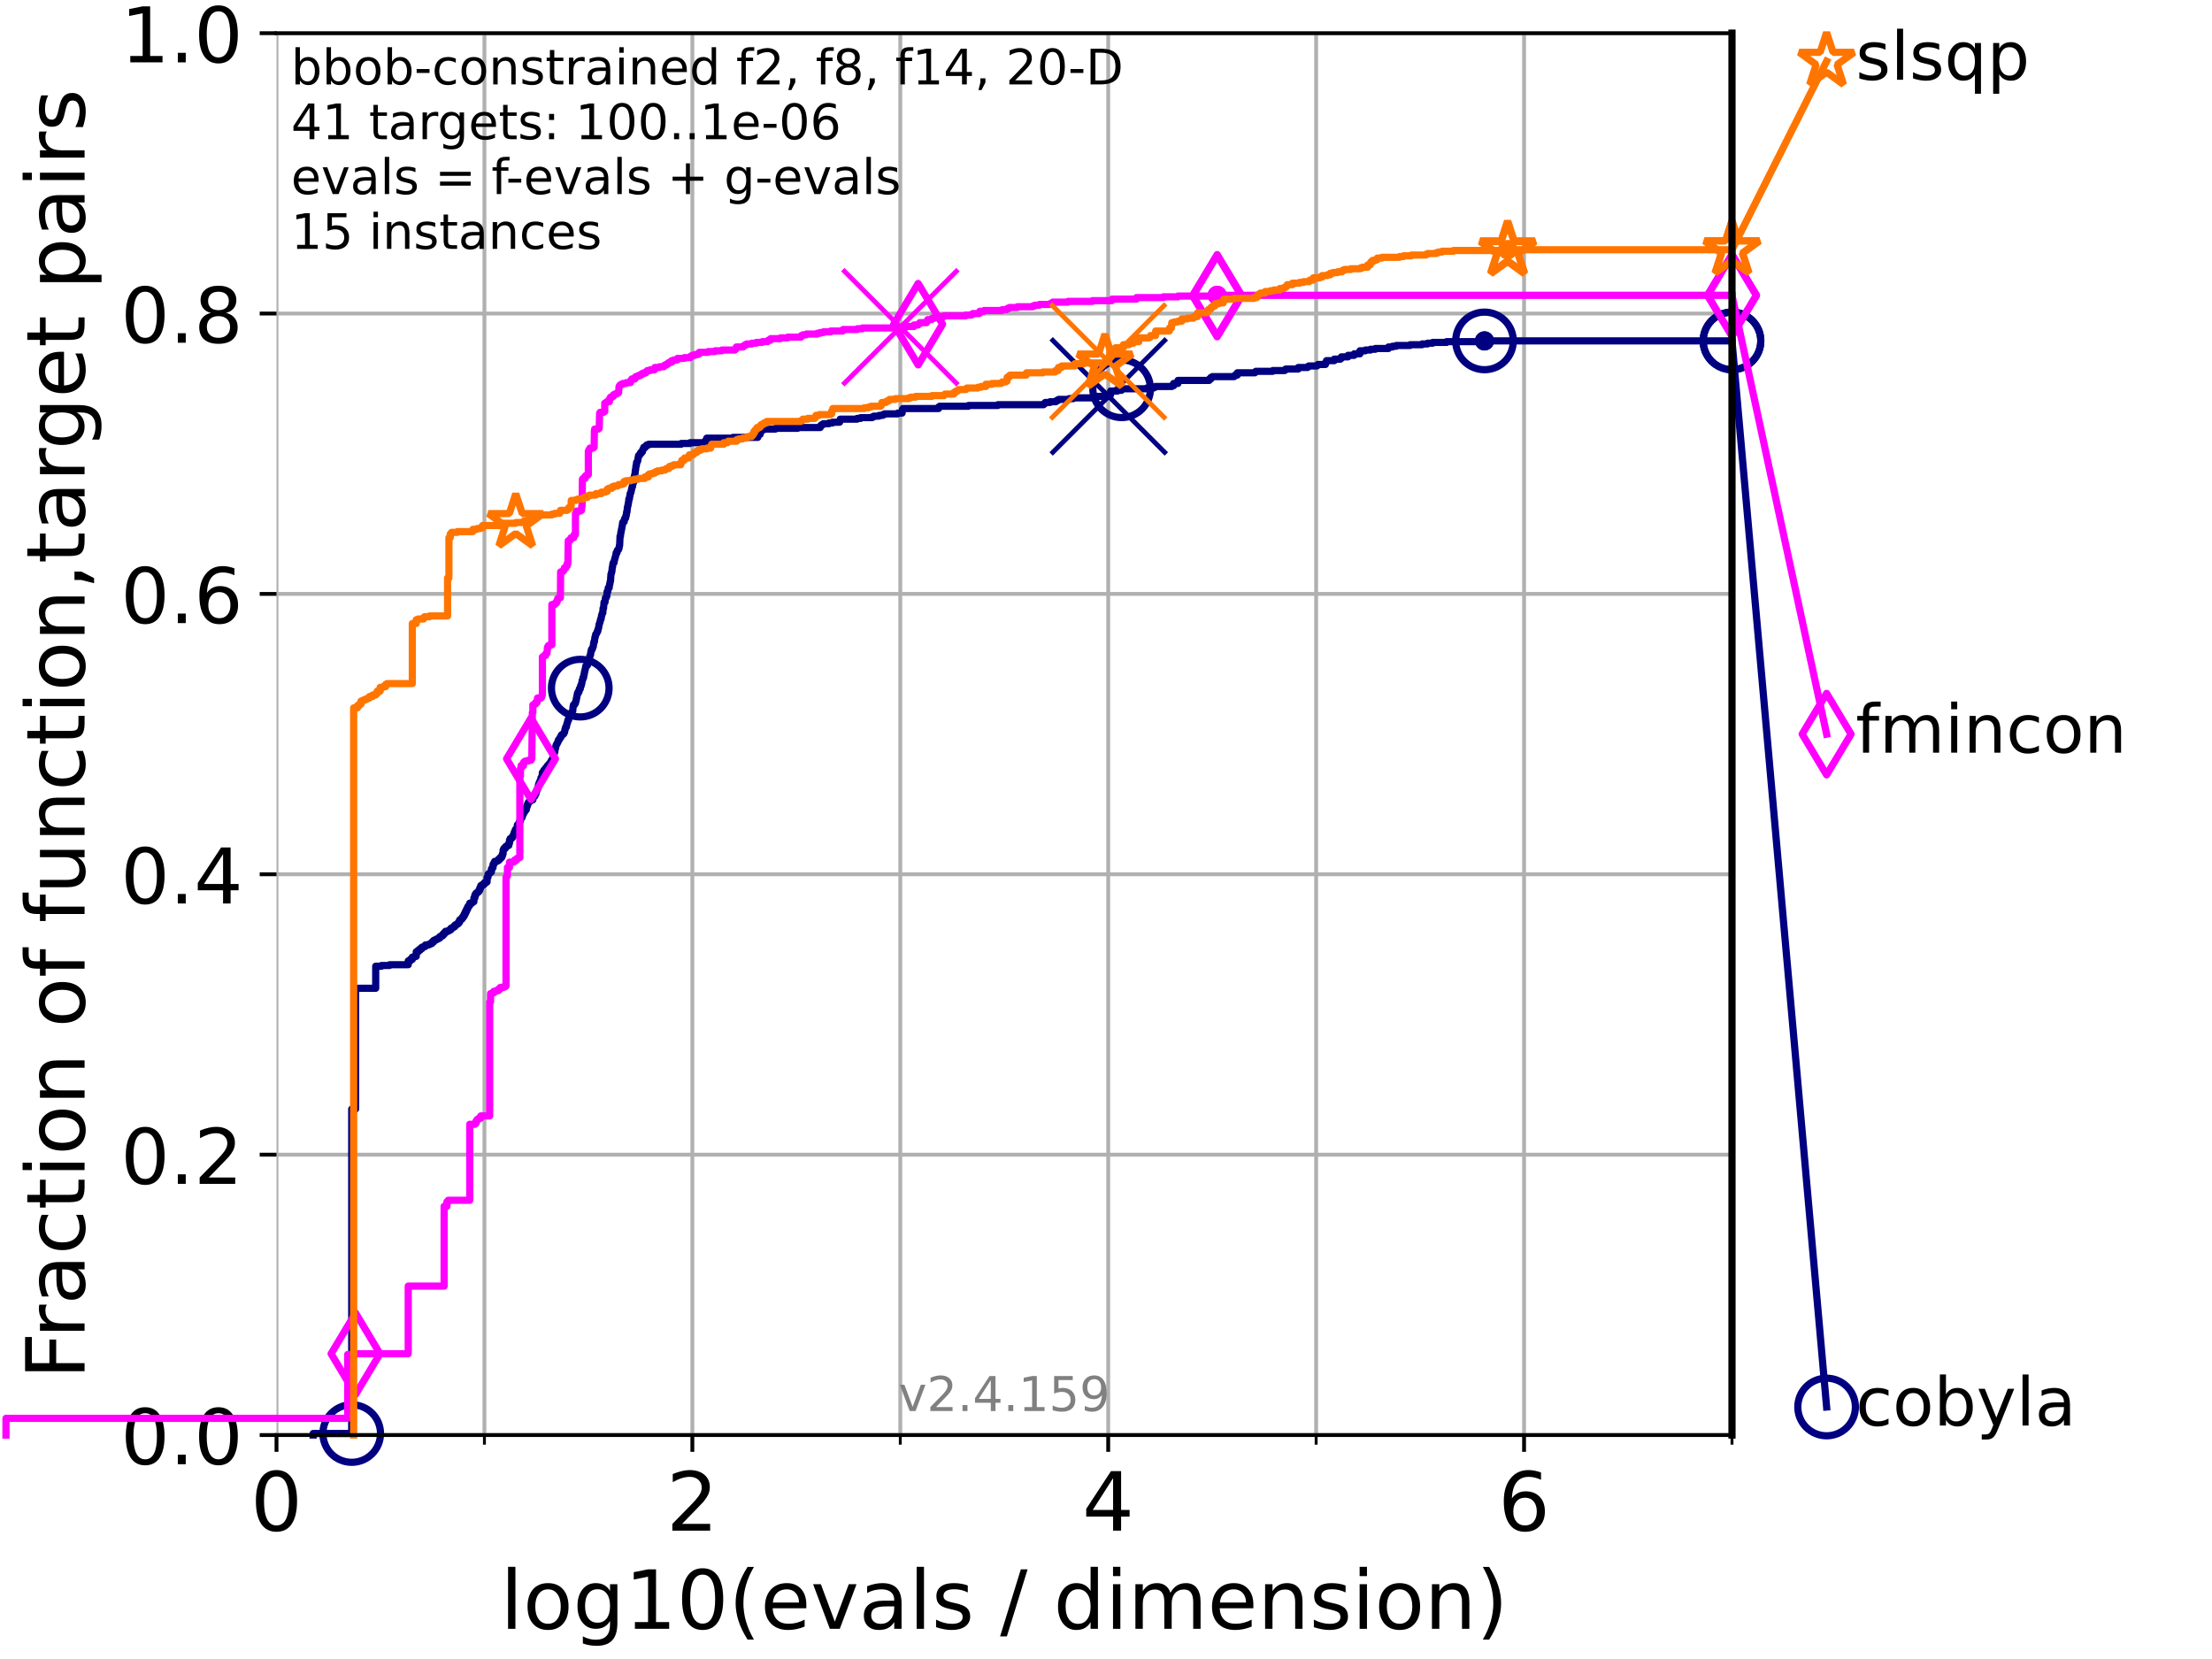 <?xml version="1.0" encoding="utf-8" standalone="no"?>
<!DOCTYPE svg PUBLIC "-//W3C//DTD SVG 1.1//EN"
  "http://www.w3.org/Graphics/SVG/1.1/DTD/svg11.dtd">
<!-- Created with matplotlib (https://matplotlib.org/) -->
<svg height="345.6pt" version="1.1" viewBox="0 0 460.8 345.6" width="460.8pt" xmlns="http://www.w3.org/2000/svg" xmlns:xlink="http://www.w3.org/1999/xlink">
 <defs>
  <style type="text/css">*{stroke-linecap:butt;stroke-linejoin:round;}</style>
 </defs>
 <g id="figure_1">
  <g id="patch_1">
   <path d="M 0 345.6 
L 460.8 345.6 
L 460.8 0 
L 0 0 
z
" style="fill:#ffffff;"/>
  </g>
  <g id="axes_1">
   <g id="patch_2">
    <path d="M 57.6 298.944 
L 360.806 298.944 
L 360.806 6.912 
L 57.6 6.912 
z
" style="fill:#ffffff;"/>
   </g>
   <g id="matplotlib.axis_1">
    <g id="xtick_1">
     <g id="line2d_1">
      <path clip-path="url(#p1e54572dc0)" d="M 57.6 298.944 
L 57.6 6.912 
" style="fill:none;stroke:#b0b0b0;stroke-linecap:square;stroke-width:0.8;"/>
     </g>
     <g id="line2d_2">
      <defs>
       <path d="M 0 0 
L 0 3.5 
" id="mfab611de46" style="stroke:#000000;stroke-width:0.8;"/>
      </defs>
      <g>
       <use style="stroke:#000000;stroke-width:0.8;" x="57.6" xlink:href="#mfab611de46" y="298.944"/>
      </g>
     </g>
     <g id="text_1">
      <!-- 0 -->
      <g transform="translate(52.192 318.861)scale(0.17 -0.17)">
       <defs>
        <path d="M 31.781 66.406 
Q 24.172 66.406 20.328 58.906 
Q 16.5 51.422 16.5 36.375 
Q 16.5 21.391 20.328 13.891 
Q 24.172 6.391 31.781 6.391 
Q 39.453 6.391 43.281 13.891 
Q 47.125 21.391 47.125 36.375 
Q 47.125 51.422 43.281 58.906 
Q 39.453 66.406 31.781 66.406 
z
M 31.781 74.219 
Q 44.047 74.219 50.516 64.516 
Q 56.984 54.828 56.984 36.375 
Q 56.984 17.969 50.516 8.266 
Q 44.047 -1.422 31.781 -1.422 
Q 19.531 -1.422 13.062 8.266 
Q 6.594 17.969 6.594 36.375 
Q 6.594 54.828 13.062 64.516 
Q 19.531 74.219 31.781 74.219 
z
" id="DejaVuSans-48"/>
       </defs>
       <use xlink:href="#DejaVuSans-48"/>
      </g>
     </g>
    </g>
    <g id="xtick_2">
     <g id="line2d_3">
      <path clip-path="url(#p1e54572dc0)" d="M 144.23 298.944 
L 144.23 6.912 
" style="fill:none;stroke:#b0b0b0;stroke-linecap:square;stroke-width:0.8;"/>
     </g>
     <g id="line2d_4">
      <g>
       <use style="stroke:#000000;stroke-width:0.8;" x="144.23" xlink:href="#mfab611de46" y="298.944"/>
      </g>
     </g>
     <g id="text_2">
      <!-- 2 -->
      <g transform="translate(138.822 318.861)scale(0.17 -0.17)">
       <defs>
        <path d="M 19.188 8.297 
L 53.609 8.297 
L 53.609 0 
L 7.328 0 
L 7.328 8.297 
Q 12.938 14.109 22.625 23.891 
Q 32.328 33.688 34.812 36.531 
Q 39.547 41.844 41.422 45.531 
Q 43.312 49.219 43.312 52.781 
Q 43.312 58.594 39.234 62.25 
Q 35.156 65.922 28.609 65.922 
Q 23.969 65.922 18.812 64.312 
Q 13.672 62.703 7.812 59.422 
L 7.812 69.391 
Q 13.766 71.781 18.938 73 
Q 24.125 74.219 28.422 74.219 
Q 39.75 74.219 46.484 68.547 
Q 53.219 62.891 53.219 53.422 
Q 53.219 48.922 51.531 44.891 
Q 49.859 40.875 45.406 35.406 
Q 44.188 33.984 37.641 27.219 
Q 31.109 20.453 19.188 8.297 
z
" id="DejaVuSans-50"/>
       </defs>
       <use xlink:href="#DejaVuSans-50"/>
      </g>
     </g>
    </g>
    <g id="xtick_3">
     <g id="line2d_5">
      <path clip-path="url(#p1e54572dc0)" d="M 230.861 298.944 
L 230.861 6.912 
" style="fill:none;stroke:#b0b0b0;stroke-linecap:square;stroke-width:0.8;"/>
     </g>
     <g id="line2d_6">
      <g>
       <use style="stroke:#000000;stroke-width:0.8;" x="230.861" xlink:href="#mfab611de46" y="298.944"/>
      </g>
     </g>
     <g id="text_3">
      <!-- 4 -->
      <g transform="translate(225.453 318.861)scale(0.17 -0.17)">
       <defs>
        <path d="M 37.797 64.312 
L 12.891 25.391 
L 37.797 25.391 
z
M 35.203 72.906 
L 47.609 72.906 
L 47.609 25.391 
L 58.016 25.391 
L 58.016 17.188 
L 47.609 17.188 
L 47.609 0 
L 37.797 0 
L 37.797 17.188 
L 4.891 17.188 
L 4.891 26.703 
z
" id="DejaVuSans-52"/>
       </defs>
       <use xlink:href="#DejaVuSans-52"/>
      </g>
     </g>
    </g>
    <g id="xtick_4">
     <g id="line2d_7">
      <path clip-path="url(#p1e54572dc0)" d="M 317.491 298.944 
L 317.491 6.912 
" style="fill:none;stroke:#b0b0b0;stroke-linecap:square;stroke-width:0.8;"/>
     </g>
     <g id="line2d_8">
      <g>
       <use style="stroke:#000000;stroke-width:0.8;" x="317.491" xlink:href="#mfab611de46" y="298.944"/>
      </g>
     </g>
     <g id="text_4">
      <!-- 6 -->
      <g transform="translate(312.083 318.861)scale(0.17 -0.17)">
       <defs>
        <path d="M 33.016 40.375 
Q 26.375 40.375 22.484 35.828 
Q 18.609 31.297 18.609 23.391 
Q 18.609 15.531 22.484 10.953 
Q 26.375 6.391 33.016 6.391 
Q 39.656 6.391 43.531 10.953 
Q 47.406 15.531 47.406 23.391 
Q 47.406 31.297 43.531 35.828 
Q 39.656 40.375 33.016 40.375 
z
M 52.594 71.297 
L 52.594 62.312 
Q 48.875 64.062 45.094 64.984 
Q 41.312 65.922 37.594 65.922 
Q 27.828 65.922 22.672 59.328 
Q 17.531 52.734 16.797 39.406 
Q 19.672 43.656 24.016 45.922 
Q 28.375 48.188 33.594 48.188 
Q 44.578 48.188 50.953 41.516 
Q 57.328 34.859 57.328 23.391 
Q 57.328 12.156 50.688 5.359 
Q 44.047 -1.422 33.016 -1.422 
Q 20.359 -1.422 13.672 8.266 
Q 6.984 17.969 6.984 36.375 
Q 6.984 53.656 15.188 63.938 
Q 23.391 74.219 37.203 74.219 
Q 40.922 74.219 44.703 73.484 
Q 48.484 72.75 52.594 71.297 
z
" id="DejaVuSans-54"/>
       </defs>
       <use xlink:href="#DejaVuSans-54"/>
      </g>
     </g>
    </g>
    <g id="xtick_5">
     <g id="line2d_9">
      <path clip-path="url(#p1e54572dc0)" d="M 100.915 298.944 
L 100.915 6.912 
" style="fill:none;stroke:#b0b0b0;stroke-linecap:square;stroke-width:0.8;"/>
     </g>
     <g id="line2d_10">
      <defs>
       <path d="M 0 0 
L 0 2 
" id="m72b24a26fb" style="stroke:#000000;stroke-width:0.6;"/>
      </defs>
      <g>
       <use style="stroke:#000000;stroke-width:0.6;" x="100.915" xlink:href="#m72b24a26fb" y="298.944"/>
      </g>
     </g>
    </g>
    <g id="xtick_6">
     <g id="line2d_11">
      <path clip-path="url(#p1e54572dc0)" d="M 187.546 298.944 
L 187.546 6.912 
" style="fill:none;stroke:#b0b0b0;stroke-linecap:square;stroke-width:0.8;"/>
     </g>
     <g id="line2d_12">
      <g>
       <use style="stroke:#000000;stroke-width:0.6;" x="187.546" xlink:href="#m72b24a26fb" y="298.944"/>
      </g>
     </g>
    </g>
    <g id="xtick_7">
     <g id="line2d_13">
      <path clip-path="url(#p1e54572dc0)" d="M 274.176 298.944 
L 274.176 6.912 
" style="fill:none;stroke:#b0b0b0;stroke-linecap:square;stroke-width:0.8;"/>
     </g>
     <g id="line2d_14">
      <g>
       <use style="stroke:#000000;stroke-width:0.6;" x="274.176" xlink:href="#m72b24a26fb" y="298.944"/>
      </g>
     </g>
    </g>
    <g id="xtick_8">
     <g id="line2d_15">
      <path clip-path="url(#p1e54572dc0)" d="M 360.806 298.944 
L 360.806 6.912 
" style="fill:none;stroke:#b0b0b0;stroke-linecap:square;stroke-width:0.8;"/>
     </g>
     <g id="line2d_16">
      <g>
       <use style="stroke:#000000;stroke-width:0.6;" x="360.806" xlink:href="#m72b24a26fb" y="298.944"/>
      </g>
     </g>
    </g>
    <g id="text_5">
     <!-- log10(evals / dimension) -->
     <g transform="translate(104.239 339.314)scale(0.17 -0.17)">
      <defs>
       <path d="M 9.422 75.984 
L 18.406 75.984 
L 18.406 0 
L 9.422 0 
z
" id="DejaVuSans-108"/>
       <path d="M 30.609 48.391 
Q 23.391 48.391 19.188 42.75 
Q 14.984 37.109 14.984 27.297 
Q 14.984 17.484 19.156 11.844 
Q 23.344 6.203 30.609 6.203 
Q 37.797 6.203 41.984 11.859 
Q 46.188 17.531 46.188 27.297 
Q 46.188 37.016 41.984 42.703 
Q 37.797 48.391 30.609 48.391 
z
M 30.609 56 
Q 42.328 56 49.016 48.375 
Q 55.719 40.766 55.719 27.297 
Q 55.719 13.875 49.016 6.219 
Q 42.328 -1.422 30.609 -1.422 
Q 18.844 -1.422 12.172 6.219 
Q 5.516 13.875 5.516 27.297 
Q 5.516 40.766 12.172 48.375 
Q 18.844 56 30.609 56 
z
" id="DejaVuSans-111"/>
       <path d="M 45.406 27.984 
Q 45.406 37.75 41.375 43.109 
Q 37.359 48.484 30.078 48.484 
Q 22.859 48.484 18.828 43.109 
Q 14.797 37.75 14.797 27.984 
Q 14.797 18.266 18.828 12.891 
Q 22.859 7.516 30.078 7.516 
Q 37.359 7.516 41.375 12.891 
Q 45.406 18.266 45.406 27.984 
z
M 54.391 6.781 
Q 54.391 -7.172 48.188 -13.984 
Q 42 -20.797 29.203 -20.797 
Q 24.469 -20.797 20.266 -20.094 
Q 16.062 -19.391 12.109 -17.922 
L 12.109 -9.188 
Q 16.062 -11.328 19.922 -12.344 
Q 23.781 -13.375 27.781 -13.375 
Q 36.625 -13.375 41.016 -8.766 
Q 45.406 -4.156 45.406 5.172 
L 45.406 9.625 
Q 42.625 4.781 38.281 2.391 
Q 33.938 0 27.875 0 
Q 17.828 0 11.672 7.656 
Q 5.516 15.328 5.516 27.984 
Q 5.516 40.672 11.672 48.328 
Q 17.828 56 27.875 56 
Q 33.938 56 38.281 53.609 
Q 42.625 51.219 45.406 46.391 
L 45.406 54.688 
L 54.391 54.688 
z
" id="DejaVuSans-103"/>
       <path d="M 12.406 8.297 
L 28.516 8.297 
L 28.516 63.922 
L 10.984 60.406 
L 10.984 69.391 
L 28.422 72.906 
L 38.281 72.906 
L 38.281 8.297 
L 54.391 8.297 
L 54.391 0 
L 12.406 0 
z
" id="DejaVuSans-49"/>
       <path d="M 31 75.875 
Q 24.469 64.656 21.281 53.656 
Q 18.109 42.672 18.109 31.391 
Q 18.109 20.125 21.312 9.062 
Q 24.516 -2 31 -13.188 
L 23.188 -13.188 
Q 15.875 -1.703 12.234 9.375 
Q 8.594 20.453 8.594 31.391 
Q 8.594 42.281 12.203 53.312 
Q 15.828 64.359 23.188 75.875 
z
" id="DejaVuSans-40"/>
       <path d="M 56.203 29.594 
L 56.203 25.203 
L 14.891 25.203 
Q 15.484 15.922 20.484 11.062 
Q 25.484 6.203 34.422 6.203 
Q 39.594 6.203 44.453 7.469 
Q 49.312 8.734 54.109 11.281 
L 54.109 2.781 
Q 49.266 0.734 44.188 -0.344 
Q 39.109 -1.422 33.891 -1.422 
Q 20.797 -1.422 13.156 6.188 
Q 5.516 13.812 5.516 26.812 
Q 5.516 40.234 12.766 48.109 
Q 20.016 56 32.328 56 
Q 43.359 56 49.781 48.891 
Q 56.203 41.797 56.203 29.594 
z
M 47.219 32.234 
Q 47.125 39.594 43.094 43.984 
Q 39.062 48.391 32.422 48.391 
Q 24.906 48.391 20.391 44.141 
Q 15.875 39.891 15.188 32.172 
z
" id="DejaVuSans-101"/>
       <path d="M 2.984 54.688 
L 12.5 54.688 
L 29.594 8.797 
L 46.688 54.688 
L 56.203 54.688 
L 35.688 0 
L 23.484 0 
z
" id="DejaVuSans-118"/>
       <path d="M 34.281 27.484 
Q 23.391 27.484 19.188 25 
Q 14.984 22.516 14.984 16.5 
Q 14.984 11.719 18.141 8.906 
Q 21.297 6.109 26.703 6.109 
Q 34.188 6.109 38.703 11.406 
Q 43.219 16.703 43.219 25.484 
L 43.219 27.484 
z
M 52.203 31.203 
L 52.203 0 
L 43.219 0 
L 43.219 8.297 
Q 40.141 3.328 35.547 0.953 
Q 30.953 -1.422 24.312 -1.422 
Q 15.922 -1.422 10.953 3.297 
Q 6 8.016 6 15.922 
Q 6 25.141 12.172 29.828 
Q 18.359 34.516 30.609 34.516 
L 43.219 34.516 
L 43.219 35.406 
Q 43.219 41.609 39.141 45 
Q 35.062 48.391 27.688 48.391 
Q 23 48.391 18.547 47.266 
Q 14.109 46.141 10.016 43.891 
L 10.016 52.203 
Q 14.938 54.109 19.578 55.047 
Q 24.219 56 28.609 56 
Q 40.484 56 46.344 49.844 
Q 52.203 43.703 52.203 31.203 
z
" id="DejaVuSans-97"/>
       <path d="M 44.281 53.078 
L 44.281 44.578 
Q 40.484 46.531 36.375 47.5 
Q 32.281 48.484 27.875 48.484 
Q 21.188 48.484 17.844 46.438 
Q 14.5 44.391 14.5 40.281 
Q 14.5 37.156 16.891 35.375 
Q 19.281 33.594 26.516 31.984 
L 29.594 31.297 
Q 39.156 29.25 43.188 25.516 
Q 47.219 21.781 47.219 15.094 
Q 47.219 7.469 41.188 3.016 
Q 35.156 -1.422 24.609 -1.422 
Q 20.219 -1.422 15.453 -0.562 
Q 10.688 0.297 5.422 2 
L 5.422 11.281 
Q 10.406 8.688 15.234 7.391 
Q 20.062 6.109 24.812 6.109 
Q 31.156 6.109 34.562 8.281 
Q 37.984 10.453 37.984 14.406 
Q 37.984 18.062 35.516 20.016 
Q 33.062 21.969 24.703 23.781 
L 21.578 24.516 
Q 13.234 26.266 9.516 29.906 
Q 5.812 33.547 5.812 39.891 
Q 5.812 47.609 11.281 51.797 
Q 16.75 56 26.812 56 
Q 31.781 56 36.172 55.266 
Q 40.578 54.547 44.281 53.078 
z
" id="DejaVuSans-115"/>
       <path id="DejaVuSans-32"/>
       <path d="M 25.391 72.906 
L 33.688 72.906 
L 8.297 -9.281 
L 0 -9.281 
z
" id="DejaVuSans-47"/>
       <path d="M 45.406 46.391 
L 45.406 75.984 
L 54.391 75.984 
L 54.391 0 
L 45.406 0 
L 45.406 8.203 
Q 42.578 3.328 38.25 0.953 
Q 33.938 -1.422 27.875 -1.422 
Q 17.969 -1.422 11.734 6.484 
Q 5.516 14.406 5.516 27.297 
Q 5.516 40.188 11.734 48.094 
Q 17.969 56 27.875 56 
Q 33.938 56 38.25 53.625 
Q 42.578 51.266 45.406 46.391 
z
M 14.797 27.297 
Q 14.797 17.391 18.875 11.75 
Q 22.953 6.109 30.078 6.109 
Q 37.203 6.109 41.297 11.75 
Q 45.406 17.391 45.406 27.297 
Q 45.406 37.203 41.297 42.844 
Q 37.203 48.484 30.078 48.484 
Q 22.953 48.484 18.875 42.844 
Q 14.797 37.203 14.797 27.297 
z
" id="DejaVuSans-100"/>
       <path d="M 9.422 54.688 
L 18.406 54.688 
L 18.406 0 
L 9.422 0 
z
M 9.422 75.984 
L 18.406 75.984 
L 18.406 64.594 
L 9.422 64.594 
z
" id="DejaVuSans-105"/>
       <path d="M 52 44.188 
Q 55.375 50.25 60.062 53.125 
Q 64.75 56 71.094 56 
Q 79.641 56 84.281 50.016 
Q 88.922 44.047 88.922 33.016 
L 88.922 0 
L 79.891 0 
L 79.891 32.719 
Q 79.891 40.578 77.094 44.375 
Q 74.312 48.188 68.609 48.188 
Q 61.625 48.188 57.562 43.547 
Q 53.516 38.922 53.516 30.906 
L 53.516 0 
L 44.484 0 
L 44.484 32.719 
Q 44.484 40.625 41.703 44.406 
Q 38.922 48.188 33.109 48.188 
Q 26.219 48.188 22.156 43.531 
Q 18.109 38.875 18.109 30.906 
L 18.109 0 
L 9.078 0 
L 9.078 54.688 
L 18.109 54.688 
L 18.109 46.188 
Q 21.188 51.219 25.484 53.609 
Q 29.781 56 35.688 56 
Q 41.656 56 45.828 52.969 
Q 50 49.953 52 44.188 
z
" id="DejaVuSans-109"/>
       <path d="M 54.891 33.016 
L 54.891 0 
L 45.906 0 
L 45.906 32.719 
Q 45.906 40.484 42.875 44.328 
Q 39.844 48.188 33.797 48.188 
Q 26.516 48.188 22.312 43.547 
Q 18.109 38.922 18.109 30.906 
L 18.109 0 
L 9.078 0 
L 9.078 54.688 
L 18.109 54.688 
L 18.109 46.188 
Q 21.344 51.125 25.703 53.562 
Q 30.078 56 35.797 56 
Q 45.219 56 50.047 50.172 
Q 54.891 44.344 54.891 33.016 
z
" id="DejaVuSans-110"/>
       <path d="M 8.016 75.875 
L 15.828 75.875 
Q 23.141 64.359 26.781 53.312 
Q 30.422 42.281 30.422 31.391 
Q 30.422 20.453 26.781 9.375 
Q 23.141 -1.703 15.828 -13.188 
L 8.016 -13.188 
Q 14.5 -2 17.703 9.062 
Q 20.906 20.125 20.906 31.391 
Q 20.906 42.672 17.703 53.656 
Q 14.5 64.656 8.016 75.875 
z
" id="DejaVuSans-41"/>
      </defs>
      <use xlink:href="#DejaVuSans-108"/>
      <use x="27.783" xlink:href="#DejaVuSans-111"/>
      <use x="88.965" xlink:href="#DejaVuSans-103"/>
      <use x="152.441" xlink:href="#DejaVuSans-49"/>
      <use x="216.064" xlink:href="#DejaVuSans-48"/>
      <use x="279.688" xlink:href="#DejaVuSans-40"/>
      <use x="318.701" xlink:href="#DejaVuSans-101"/>
      <use x="380.225" xlink:href="#DejaVuSans-118"/>
      <use x="439.404" xlink:href="#DejaVuSans-97"/>
      <use x="500.684" xlink:href="#DejaVuSans-108"/>
      <use x="528.467" xlink:href="#DejaVuSans-115"/>
      <use x="580.566" xlink:href="#DejaVuSans-32"/>
      <use x="612.354" xlink:href="#DejaVuSans-47"/>
      <use x="646.045" xlink:href="#DejaVuSans-32"/>
      <use x="677.832" xlink:href="#DejaVuSans-100"/>
      <use x="741.309" xlink:href="#DejaVuSans-105"/>
      <use x="769.092" xlink:href="#DejaVuSans-109"/>
      <use x="866.504" xlink:href="#DejaVuSans-101"/>
      <use x="928.027" xlink:href="#DejaVuSans-110"/>
      <use x="991.406" xlink:href="#DejaVuSans-115"/>
      <use x="1043.506" xlink:href="#DejaVuSans-105"/>
      <use x="1071.289" xlink:href="#DejaVuSans-111"/>
      <use x="1132.471" xlink:href="#DejaVuSans-110"/>
      <use x="1195.85" xlink:href="#DejaVuSans-41"/>
     </g>
    </g>
   </g>
   <g id="matplotlib.axis_2">
    <g id="ytick_1">
     <g id="line2d_17">
      <path clip-path="url(#p1e54572dc0)" d="M 57.6 298.944 
L 360.806 298.944 
" style="fill:none;stroke:#b0b0b0;stroke-linecap:square;stroke-width:0.8;"/>
     </g>
     <g id="line2d_18">
      <defs>
       <path d="M 0 0 
L -3.5 0 
" id="m2e54f7be70" style="stroke:#000000;stroke-width:0.8;"/>
      </defs>
      <g>
       <use style="stroke:#000000;stroke-width:0.8;" x="57.6" xlink:href="#m2e54f7be70" y="298.944"/>
      </g>
     </g>
     <g id="text_6">
      <!-- 0.0 -->
      <g transform="translate(25.155 305.023)scale(0.16 -0.16)">
       <defs>
        <path d="M 10.688 12.406 
L 21 12.406 
L 21 0 
L 10.688 0 
z
" id="DejaVuSans-46"/>
       </defs>
       <use xlink:href="#DejaVuSans-48"/>
       <use x="63.623" xlink:href="#DejaVuSans-46"/>
       <use x="95.41" xlink:href="#DejaVuSans-48"/>
      </g>
     </g>
    </g>
    <g id="ytick_2">
     <g id="line2d_19">
      <path clip-path="url(#p1e54572dc0)" d="M 57.6 240.538 
L 360.806 240.538 
" style="fill:none;stroke:#b0b0b0;stroke-linecap:square;stroke-width:0.8;"/>
     </g>
     <g id="line2d_20">
      <g>
       <use style="stroke:#000000;stroke-width:0.8;" x="57.6" xlink:href="#m2e54f7be70" y="240.538"/>
      </g>
     </g>
     <g id="text_7">
      <!-- 0.2 -->
      <g transform="translate(25.155 246.616)scale(0.16 -0.16)">
       <use xlink:href="#DejaVuSans-48"/>
       <use x="63.623" xlink:href="#DejaVuSans-46"/>
       <use x="95.41" xlink:href="#DejaVuSans-50"/>
      </g>
     </g>
    </g>
    <g id="ytick_3">
     <g id="line2d_21">
      <path clip-path="url(#p1e54572dc0)" d="M 57.6 182.131 
L 360.806 182.131 
" style="fill:none;stroke:#b0b0b0;stroke-linecap:square;stroke-width:0.8;"/>
     </g>
     <g id="line2d_22">
      <g>
       <use style="stroke:#000000;stroke-width:0.8;" x="57.6" xlink:href="#m2e54f7be70" y="182.131"/>
      </g>
     </g>
     <g id="text_8">
      <!-- 0.4 -->
      <g transform="translate(25.155 188.21)scale(0.16 -0.16)">
       <use xlink:href="#DejaVuSans-48"/>
       <use x="63.623" xlink:href="#DejaVuSans-46"/>
       <use x="95.41" xlink:href="#DejaVuSans-52"/>
      </g>
     </g>
    </g>
    <g id="ytick_4">
     <g id="line2d_23">
      <path clip-path="url(#p1e54572dc0)" d="M 57.6 123.725 
L 360.806 123.725 
" style="fill:none;stroke:#b0b0b0;stroke-linecap:square;stroke-width:0.8;"/>
     </g>
     <g id="line2d_24">
      <g>
       <use style="stroke:#000000;stroke-width:0.8;" x="57.6" xlink:href="#m2e54f7be70" y="123.725"/>
      </g>
     </g>
     <g id="text_9">
      <!-- 0.6 -->
      <g transform="translate(25.155 129.804)scale(0.16 -0.16)">
       <use xlink:href="#DejaVuSans-48"/>
       <use x="63.623" xlink:href="#DejaVuSans-46"/>
       <use x="95.41" xlink:href="#DejaVuSans-54"/>
      </g>
     </g>
    </g>
    <g id="ytick_5">
     <g id="line2d_25">
      <path clip-path="url(#p1e54572dc0)" d="M 57.6 65.318 
L 360.806 65.318 
" style="fill:none;stroke:#b0b0b0;stroke-linecap:square;stroke-width:0.8;"/>
     </g>
     <g id="line2d_26">
      <g>
       <use style="stroke:#000000;stroke-width:0.8;" x="57.6" xlink:href="#m2e54f7be70" y="65.318"/>
      </g>
     </g>
     <g id="text_10">
      <!-- 0.8 -->
      <g transform="translate(25.155 71.397)scale(0.16 -0.16)">
       <defs>
        <path d="M 31.781 34.625 
Q 24.75 34.625 20.719 30.859 
Q 16.703 27.094 16.703 20.516 
Q 16.703 13.922 20.719 10.156 
Q 24.75 6.391 31.781 6.391 
Q 38.812 6.391 42.859 10.172 
Q 46.922 13.969 46.922 20.516 
Q 46.922 27.094 42.891 30.859 
Q 38.875 34.625 31.781 34.625 
z
M 21.922 38.812 
Q 15.578 40.375 12.031 44.719 
Q 8.5 49.078 8.5 55.328 
Q 8.5 64.062 14.719 69.141 
Q 20.953 74.219 31.781 74.219 
Q 42.672 74.219 48.875 69.141 
Q 55.078 64.062 55.078 55.328 
Q 55.078 49.078 51.531 44.719 
Q 48 40.375 41.703 38.812 
Q 48.828 37.156 52.797 32.312 
Q 56.781 27.484 56.781 20.516 
Q 56.781 9.906 50.312 4.234 
Q 43.844 -1.422 31.781 -1.422 
Q 19.734 -1.422 13.25 4.234 
Q 6.781 9.906 6.781 20.516 
Q 6.781 27.484 10.781 32.312 
Q 14.797 37.156 21.922 38.812 
z
M 18.312 54.391 
Q 18.312 48.734 21.844 45.562 
Q 25.391 42.391 31.781 42.391 
Q 38.141 42.391 41.719 45.562 
Q 45.312 48.734 45.312 54.391 
Q 45.312 60.062 41.719 63.234 
Q 38.141 66.406 31.781 66.406 
Q 25.391 66.406 21.844 63.234 
Q 18.312 60.062 18.312 54.391 
z
" id="DejaVuSans-56"/>
       </defs>
       <use xlink:href="#DejaVuSans-48"/>
       <use x="63.623" xlink:href="#DejaVuSans-46"/>
       <use x="95.41" xlink:href="#DejaVuSans-56"/>
      </g>
     </g>
    </g>
    <g id="ytick_6">
     <g id="line2d_27">
      <path clip-path="url(#p1e54572dc0)" d="M 57.6 6.912 
L 360.806 6.912 
" style="fill:none;stroke:#b0b0b0;stroke-linecap:square;stroke-width:0.8;"/>
     </g>
     <g id="line2d_28">
      <g>
       <use style="stroke:#000000;stroke-width:0.8;" x="57.6" xlink:href="#m2e54f7be70" y="6.912"/>
      </g>
     </g>
     <g id="text_11">
      <!-- 1.0 -->
      <g transform="translate(25.155 12.991)scale(0.16 -0.16)">
       <use xlink:href="#DejaVuSans-49"/>
       <use x="63.623" xlink:href="#DejaVuSans-46"/>
       <use x="95.41" xlink:href="#DejaVuSans-48"/>
      </g>
     </g>
    </g>
    <g id="text_12">
     <!-- Fraction of function,target pairs -->
     <g transform="translate(17.62 287.313)rotate(-90)scale(0.17 -0.17)">
      <defs>
       <path d="M 9.812 72.906 
L 51.703 72.906 
L 51.703 64.594 
L 19.672 64.594 
L 19.672 43.109 
L 48.578 43.109 
L 48.578 34.812 
L 19.672 34.812 
L 19.672 0 
L 9.812 0 
z
" id="DejaVuSans-70"/>
       <path d="M 41.109 46.297 
Q 39.594 47.172 37.812 47.578 
Q 36.031 48 33.891 48 
Q 26.266 48 22.188 43.047 
Q 18.109 38.094 18.109 28.812 
L 18.109 0 
L 9.078 0 
L 9.078 54.688 
L 18.109 54.688 
L 18.109 46.188 
Q 20.953 51.172 25.484 53.578 
Q 30.031 56 36.531 56 
Q 37.453 56 38.578 55.875 
Q 39.703 55.766 41.062 55.516 
z
" id="DejaVuSans-114"/>
       <path d="M 48.781 52.594 
L 48.781 44.188 
Q 44.969 46.297 41.141 47.344 
Q 37.312 48.391 33.406 48.391 
Q 24.656 48.391 19.812 42.844 
Q 14.984 37.312 14.984 27.297 
Q 14.984 17.281 19.812 11.734 
Q 24.656 6.203 33.406 6.203 
Q 37.312 6.203 41.141 7.25 
Q 44.969 8.297 48.781 10.406 
L 48.781 2.094 
Q 45.016 0.344 40.984 -0.531 
Q 36.969 -1.422 32.422 -1.422 
Q 20.062 -1.422 12.781 6.344 
Q 5.516 14.109 5.516 27.297 
Q 5.516 40.672 12.859 48.328 
Q 20.219 56 33.016 56 
Q 37.156 56 41.109 55.141 
Q 45.062 54.297 48.781 52.594 
z
" id="DejaVuSans-99"/>
       <path d="M 18.312 70.219 
L 18.312 54.688 
L 36.812 54.688 
L 36.812 47.703 
L 18.312 47.703 
L 18.312 18.016 
Q 18.312 11.328 20.141 9.422 
Q 21.969 7.516 27.594 7.516 
L 36.812 7.516 
L 36.812 0 
L 27.594 0 
Q 17.188 0 13.234 3.875 
Q 9.281 7.766 9.281 18.016 
L 9.281 47.703 
L 2.688 47.703 
L 2.688 54.688 
L 9.281 54.688 
L 9.281 70.219 
z
" id="DejaVuSans-116"/>
       <path d="M 37.109 75.984 
L 37.109 68.5 
L 28.516 68.5 
Q 23.688 68.5 21.797 66.547 
Q 19.922 64.594 19.922 59.516 
L 19.922 54.688 
L 34.719 54.688 
L 34.719 47.703 
L 19.922 47.703 
L 19.922 0 
L 10.891 0 
L 10.891 47.703 
L 2.297 47.703 
L 2.297 54.688 
L 10.891 54.688 
L 10.891 58.5 
Q 10.891 67.625 15.141 71.797 
Q 19.391 75.984 28.609 75.984 
z
" id="DejaVuSans-102"/>
       <path d="M 8.5 21.578 
L 8.5 54.688 
L 17.484 54.688 
L 17.484 21.922 
Q 17.484 14.156 20.5 10.266 
Q 23.531 6.391 29.594 6.391 
Q 36.859 6.391 41.078 11.031 
Q 45.312 15.672 45.312 23.688 
L 45.312 54.688 
L 54.297 54.688 
L 54.297 0 
L 45.312 0 
L 45.312 8.406 
Q 42.047 3.422 37.719 1 
Q 33.406 -1.422 27.688 -1.422 
Q 18.266 -1.422 13.375 4.438 
Q 8.5 10.297 8.5 21.578 
z
M 31.109 56 
z
" id="DejaVuSans-117"/>
       <path d="M 11.719 12.406 
L 22.016 12.406 
L 22.016 4 
L 14.016 -11.625 
L 7.719 -11.625 
L 11.719 4 
z
" id="DejaVuSans-44"/>
       <path d="M 18.109 8.203 
L 18.109 -20.797 
L 9.078 -20.797 
L 9.078 54.688 
L 18.109 54.688 
L 18.109 46.391 
Q 20.953 51.266 25.266 53.625 
Q 29.594 56 35.594 56 
Q 45.562 56 51.781 48.094 
Q 58.016 40.188 58.016 27.297 
Q 58.016 14.406 51.781 6.484 
Q 45.562 -1.422 35.594 -1.422 
Q 29.594 -1.422 25.266 0.953 
Q 20.953 3.328 18.109 8.203 
z
M 48.688 27.297 
Q 48.688 37.203 44.609 42.844 
Q 40.531 48.484 33.406 48.484 
Q 26.266 48.484 22.188 42.844 
Q 18.109 37.203 18.109 27.297 
Q 18.109 17.391 22.188 11.75 
Q 26.266 6.109 33.406 6.109 
Q 40.531 6.109 44.609 11.75 
Q 48.688 17.391 48.688 27.297 
z
" id="DejaVuSans-112"/>
      </defs>
      <use xlink:href="#DejaVuSans-70"/>
      <use x="50.27" xlink:href="#DejaVuSans-114"/>
      <use x="91.383" xlink:href="#DejaVuSans-97"/>
      <use x="152.662" xlink:href="#DejaVuSans-99"/>
      <use x="207.643" xlink:href="#DejaVuSans-116"/>
      <use x="246.852" xlink:href="#DejaVuSans-105"/>
      <use x="274.635" xlink:href="#DejaVuSans-111"/>
      <use x="335.816" xlink:href="#DejaVuSans-110"/>
      <use x="399.195" xlink:href="#DejaVuSans-32"/>
      <use x="430.982" xlink:href="#DejaVuSans-111"/>
      <use x="492.164" xlink:href="#DejaVuSans-102"/>
      <use x="527.369" xlink:href="#DejaVuSans-32"/>
      <use x="559.156" xlink:href="#DejaVuSans-102"/>
      <use x="594.361" xlink:href="#DejaVuSans-117"/>
      <use x="657.74" xlink:href="#DejaVuSans-110"/>
      <use x="721.119" xlink:href="#DejaVuSans-99"/>
      <use x="776.1" xlink:href="#DejaVuSans-116"/>
      <use x="815.309" xlink:href="#DejaVuSans-105"/>
      <use x="843.092" xlink:href="#DejaVuSans-111"/>
      <use x="904.273" xlink:href="#DejaVuSans-110"/>
      <use x="967.652" xlink:href="#DejaVuSans-44"/>
      <use x="999.439" xlink:href="#DejaVuSans-116"/>
      <use x="1038.648" xlink:href="#DejaVuSans-97"/>
      <use x="1099.928" xlink:href="#DejaVuSans-114"/>
      <use x="1139.291" xlink:href="#DejaVuSans-103"/>
      <use x="1202.768" xlink:href="#DejaVuSans-101"/>
      <use x="1264.291" xlink:href="#DejaVuSans-116"/>
      <use x="1303.5" xlink:href="#DejaVuSans-32"/>
      <use x="1335.287" xlink:href="#DejaVuSans-112"/>
      <use x="1398.764" xlink:href="#DejaVuSans-97"/>
      <use x="1460.043" xlink:href="#DejaVuSans-105"/>
      <use x="1487.826" xlink:href="#DejaVuSans-114"/>
      <use x="1528.939" xlink:href="#DejaVuSans-115"/>
     </g>
    </g>
   </g>
   <g id="line2d_29">
    <defs>
     <path d="M 0 1.5 
C 0.398 1.5 0.779 1.342 1.061 1.061 
C 1.342 0.779 1.5 0.398 1.5 0 
C 1.5 -0.398 1.342 -0.779 1.061 -1.061 
C 0.779 -1.342 0.398 -1.5 0 -1.5 
C -0.398 -1.5 -0.779 -1.342 -1.061 -1.061 
C -1.342 -0.779 -1.5 -0.398 -1.5 0 
C -1.5 0.398 -1.342 0.779 -1.061 1.061 
C -0.779 1.342 -0.398 1.5 0 1.5 
z
" id="mbef8f7c56c" style="stroke:#000080;"/>
    </defs>
    <g>
     <use style="fill:#000080;stroke:#000080;" x="309.248" xlink:href="#mbef8f7c56c" y="71.017"/>
     <use style="fill:#000080;stroke:#000080;" x="309.248" xlink:href="#mbef8f7c56c" y="71.017"/>
    </g>
   </g>
   <g id="line2d_30">
    <path d="M 65.227 298.944 
L 65.227 298.627 
L 73.268 298.627 
L 73.268 231.041 
L 74.069 231.041 
L 74.069 205.874 
L 78.267 205.874 
L 78.267 201.283 
L 79.481 201.283 
L 79.481 201.125 
L 81.166 201.125 
L 81.166 200.967 
L 85.039 200.967 
L 85.039 200.175 
L 85.471 200.175 
L 85.471 199.859 
L 85.894 199.859 
L 85.894 199.384 
L 86.307 199.384 
L 86.307 199.226 
L 86.712 199.226 
L 86.712 198.276 
L 87.108 198.276 
L 87.108 197.959 
L 87.496 197.959 
L 87.496 197.643 
L 87.876 197.643 
L 87.876 197.326 
L 88.249 197.326 
L 88.249 197.168 
L 88.614 197.168 
L 88.614 196.852 
L 89.324 196.852 
L 89.324 196.693 
L 89.669 196.693 
L 89.669 196.535 
L 90.008 196.535 
L 90.008 196.218 
L 90.341 196.218 
L 90.341 195.902 
L 90.668 195.902 
L 90.668 195.744 
L 90.99 195.744 
L 90.99 195.585 
L 91.306 195.585 
L 91.306 195.427 
L 91.617 195.427 
L 91.617 195.11 
L 91.923 195.11 
L 91.923 194.952 
L 92.224 194.952 
L 92.224 194.636 
L 92.52 194.636 
L 92.52 194.319 
L 92.812 194.319 
L 92.812 194.002 
L 93.382 194.002 
L 93.382 193.844 
L 93.66 193.844 
L 93.66 193.686 
L 93.935 193.686 
L 93.935 193.369 
L 94.206 193.369 
L 94.206 193.211 
L 94.472 193.211 
L 94.472 193.053 
L 94.736 193.053 
L 94.736 192.736 
L 94.995 192.736 
L 94.995 192.578 
L 95.251 192.578 
L 95.251 192.42 
L 95.503 192.42 
L 95.503 192.103 
L 95.753 192.103 
L 95.753 191.628 
L 95.999 191.628 
L 95.999 191.47 
L 96.241 191.47 
L 96.241 191.153 
L 96.481 191.153 
L 96.481 190.837 
L 96.718 190.837 
L 96.718 190.362 
L 96.951 190.362 
L 96.951 189.887 
L 97.182 189.887 
L 97.182 189.412 
L 97.41 189.412 
L 97.41 188.937 
L 97.635 188.937 
L 97.635 188.621 
L 97.858 188.621 
L 97.858 188.146 
L 98.295 188.146 
L 98.295 187.988 
L 98.51 187.988 
L 98.51 187.829 
L 98.723 187.829 
L 98.723 187.038 
L 98.933 187.038 
L 98.933 186.405 
L 99.141 186.405 
L 99.141 186.088 
L 99.347 186.088 
L 99.347 185.93 
L 99.55 185.93 
L 99.55 185.772 
L 99.751 185.772 
L 99.751 185.455 
L 99.95 185.455 
L 99.95 184.98 
L 100.147 184.98 
L 100.147 184.505 
L 100.342 184.505 
L 100.342 184.347 
L 100.726 184.347 
L 100.726 184.189 
L 100.915 184.189 
L 100.915 183.872 
L 101.288 183.872 
L 101.288 183.714 
L 101.471 183.714 
L 101.471 182.764 
L 101.653 182.764 
L 101.653 182.131 
L 101.833 182.131 
L 101.833 181.973 
L 102.011 181.973 
L 102.011 181.815 
L 102.188 181.815 
L 102.188 181.656 
L 102.363 181.656 
L 102.363 181.023 
L 102.536 181.023 
L 102.536 180.707 
L 102.708 180.707 
L 102.708 180.074 
L 102.878 180.074 
L 102.878 179.757 
L 103.047 179.757 
L 103.047 179.44 
L 103.544 179.44 
L 103.544 179.282 
L 103.869 179.282 
L 103.869 178.966 
L 104.188 178.966 
L 104.188 178.649 
L 104.501 178.649 
L 104.501 178.332 
L 104.656 178.332 
L 104.656 177.858 
L 104.809 177.858 
L 104.809 177.066 
L 104.962 177.066 
L 104.962 176.75 
L 105.263 176.75 
L 105.263 176.433 
L 105.411 176.433 
L 105.411 176.275 
L 105.705 176.275 
L 105.705 176.116 
L 105.995 176.116 
L 105.995 175.642 
L 106.138 175.642 
L 106.138 175.008 
L 106.28 175.008 
L 106.28 174.692 
L 106.561 174.692 
L 106.561 174.534 
L 106.699 174.534 
L 106.699 174.375 
L 106.837 174.375 
L 106.837 174.059 
L 106.974 174.059 
L 106.974 173.9 
L 107.11 173.9 
L 107.11 173.426 
L 107.245 173.426 
L 107.245 173.109 
L 107.379 173.109 
L 107.379 172.793 
L 107.512 172.793 
L 107.512 172.634 
L 107.644 172.634 
L 107.644 172.476 
L 107.775 172.476 
L 107.775 171.843 
L 108.034 171.843 
L 108.034 171.685 
L 108.163 171.685 
L 108.163 171.21 
L 108.29 171.21 
L 108.29 171.051 
L 108.417 171.051 
L 108.417 170.577 
L 108.543 170.577 
L 108.543 170.26 
L 108.792 170.26 
L 108.792 169.785 
L 108.915 169.785 
L 108.915 169.627 
L 109.038 169.627 
L 109.038 169.152 
L 109.28 169.152 
L 109.28 168.994 
L 109.401 168.994 
L 109.401 168.677 
L 109.639 168.677 
L 109.639 168.202 
L 109.757 168.202 
L 109.757 167.886 
L 109.874 167.886 
L 109.874 167.569 
L 109.99 167.569 
L 109.99 167.253 
L 110.106 167.253 
L 110.106 167.094 
L 110.221 167.094 
L 110.221 166.936 
L 110.449 166.936 
L 110.449 166.619 
L 111.007 166.619 
L 111.117 165.986 
L 111.226 165.986 
L 111.226 165.828 
L 111.442 165.828 
L 111.442 165.353 
L 111.656 165.353 
L 111.762 164.72 
L 111.868 164.72 
L 111.972 164.245 
L 112.077 164.245 
L 112.18 163.454 
L 112.283 163.454 
L 112.283 163.137 
L 112.488 163.137 
L 112.488 162.662 
L 112.69 162.662 
L 112.69 162.029 
L 112.89 162.029 
L 112.989 160.921 
L 113.284 160.921 
L 113.284 160.446 
L 113.574 160.446 
L 113.67 159.972 
L 113.86 159.972 
L 113.86 159.813 
L 114.048 159.813 
L 114.048 159.497 
L 114.327 159.497 
L 114.327 159.18 
L 114.602 159.18 
L 114.692 158.705 
L 114.872 158.705 
L 114.872 158.389 
L 115.051 158.389 
L 115.139 157.914 
L 115.227 157.914 
L 115.315 157.281 
L 115.402 157.281 
L 115.489 156.648 
L 115.576 156.648 
L 115.662 155.856 
L 115.747 155.856 
L 115.833 155.223 
L 115.918 155.223 
L 116.002 154.907 
L 116.086 154.907 
L 116.17 154.59 
L 116.253 154.59 
L 116.337 154.115 
L 116.502 154.115 
L 116.584 153.799 
L 116.665 153.799 
L 116.665 153.64 
L 116.827 153.64 
L 116.908 153.165 
L 117.068 153.165 
L 117.068 153.007 
L 117.306 153.007 
L 117.306 152.849 
L 117.462 152.849 
L 117.54 152.532 
L 117.618 152.532 
L 117.695 151.899 
L 117.772 151.899 
L 117.849 151.424 
L 118.001 151.424 
L 118.077 150.791 
L 118.152 150.791 
L 118.227 150.316 
L 118.302 150.316 
L 118.302 150 
L 118.451 150 
L 118.525 149.367 
L 118.745 149.367 
L 118.745 149.05 
L 118.89 149.05 
L 118.962 148.734 
L 119.034 148.734 
L 119.034 148.417 
L 119.177 148.417 
L 119.248 148.1 
L 119.319 148.1 
L 119.39 147.151 
L 119.46 147.151 
L 119.46 146.834 
L 119.669 146.834 
L 119.739 146.518 
L 119.876 146.518 
L 119.945 146.043 
L 120.013 146.043 
L 120.081 145.41 
L 120.149 145.41 
L 120.217 144.776 
L 120.284 144.776 
L 120.284 144.46 
L 120.418 144.46 
L 120.418 144.143 
L 120.617 144.143 
L 120.683 143.51 
L 120.879 143.51 
L 120.944 142.877 
L 121.073 142.877 
L 121.138 142.402 
L 121.202 142.402 
L 121.266 141.769 
L 121.329 141.769 
L 121.393 141.452 
L 121.456 141.452 
L 121.456 141.136 
L 121.582 141.136 
L 121.644 140.503 
L 121.707 140.503 
L 121.769 139.87 
L 121.831 139.87 
L 121.893 139.395 
L 121.954 139.395 
L 122.016 138.762 
L 122.138 138.762 
L 122.138 138.603 
L 122.38 138.603 
L 122.44 138.129 
L 122.5 138.129 
L 122.559 137.654 
L 122.678 137.654 
L 122.737 137.179 
L 122.796 137.179 
L 122.855 136.704 
L 122.913 136.704 
L 122.971 136.387 
L 123.03 136.387 
L 123.088 135.754 
L 123.145 135.754 
L 123.203 135.279 
L 123.375 135.279 
L 123.432 134.963 
L 123.488 134.963 
L 123.545 134.646 
L 123.601 134.646 
L 123.658 134.013 
L 123.714 134.013 
L 123.714 133.697 
L 123.825 133.697 
L 123.936 132.747 
L 123.992 132.747 
L 124.102 132.114 
L 124.211 132.114 
L 124.32 131.797 
L 124.374 131.797 
L 124.428 131.481 
L 124.535 131.481 
L 124.642 130.848 
L 124.695 130.848 
L 124.801 130.056 
L 124.854 130.056 
L 124.959 129.581 
L 125.012 129.581 
L 125.116 128.948 
L 125.219 128.948 
L 125.322 128.157 
L 125.374 128.157 
L 125.476 127.682 
L 125.578 127.682 
L 125.628 126.732 
L 125.729 126.732 
L 125.83 125.466 
L 126.029 125.466 
L 126.127 124.516 
L 126.275 124.516 
L 126.372 124.2 
L 126.421 124.2 
L 126.469 123.25 
L 126.614 123.25 
L 126.709 122.459 
L 126.899 122.459 
L 126.994 121.667 
L 127.041 121.667 
L 127.134 121.034 
L 127.181 121.034 
L 127.274 119.609 
L 127.32 119.609 
L 127.412 119.135 
L 127.458 119.135 
L 127.55 118.185 
L 127.595 118.185 
L 127.686 117.393 
L 127.731 117.393 
L 127.731 117.235 
L 127.911 117.235 
L 128.001 116.602 
L 128.045 116.602 
L 128.134 116.127 
L 128.178 116.127 
L 128.266 115.652 
L 128.31 115.652 
L 128.354 115.178 
L 128.528 115.178 
L 128.571 114.703 
L 128.658 114.703 
L 128.658 114.544 
L 128.829 114.544 
L 128.914 114.228 
L 128.957 114.228 
L 129.041 113.595 
L 129.083 113.595 
L 129.167 111.695 
L 129.251 111.695 
L 129.334 110.904 
L 129.376 110.904 
L 129.458 110.271 
L 129.5 110.271 
L 129.582 109.638 
L 129.623 109.638 
L 129.704 108.846 
L 129.826 108.846 
L 129.826 108.688 
L 130.027 108.688 
L 130.107 108.055 
L 130.226 108.055 
L 130.226 107.897 
L 130.345 107.897 
L 130.384 107.422 
L 130.462 107.422 
L 130.541 106.63 
L 130.618 106.63 
L 130.696 105.681 
L 130.734 105.681 
L 130.811 105.206 
L 130.85 105.206 
L 130.926 104.573 
L 130.964 104.573 
L 131.002 103.939 
L 131.116 103.939 
L 131.191 103.306 
L 131.229 103.306 
L 131.266 102.831 
L 131.341 102.831 
L 131.416 102.515 
L 131.453 102.515 
L 131.564 101.882 
L 131.601 101.882 
L 131.674 101.407 
L 131.747 101.407 
L 131.82 100.774 
L 131.893 100.774 
L 132.001 100.299 
L 132.073 100.299 
L 132.181 99.033 
L 132.252 99.033 
L 132.358 97.925 
L 132.394 97.925 
L 132.499 96.975 
L 132.569 96.975 
L 132.604 96.342 
L 132.709 96.342 
L 132.778 96.025 
L 132.847 96.025 
L 132.95 95.234 
L 133.018 95.234 
L 133.018 94.917 
L 133.154 94.917 
L 133.154 94.759 
L 133.289 94.759 
L 133.289 94.601 
L 133.424 94.601 
L 133.457 94.284 
L 133.689 94.284 
L 133.689 94.126 
L 133.82 94.126 
L 133.886 93.651 
L 134.016 93.651 
L 134.113 93.176 
L 134.464 93.176 
L 134.558 92.86 
L 134.715 92.86 
L 134.715 92.701 
L 135.116 92.701 
L 135.116 92.543 
L 141.89 92.543 
L 141.89 92.385 
L 143.716 92.385 
L 143.716 92.226 
L 146.933 92.226 
L 146.982 91.752 
L 147.224 91.752 
L 147.224 91.277 
L 152.686 91.277 
L 152.686 91.119 
L 157.848 91.119 
L 157.848 90.485 
L 158.352 90.485 
L 158.459 89.852 
L 158.52 89.852 
L 158.52 89.694 
L 158.826 89.694 
L 158.826 89.536 
L 159.075 89.536 
L 159.075 89.377 
L 161.546 89.377 
L 161.546 89.219 
L 166.187 89.219 
L 166.187 89.061 
L 170.865 89.061 
L 170.878 88.744 
L 171.015 88.744 
L 171.015 88.586 
L 171.236 88.586 
L 171.236 88.428 
L 171.52 88.428 
L 171.52 88.269 
L 172.678 88.269 
L 172.678 88.111 
L 173.442 88.111 
L 173.442 87.953 
L 174.907 87.953 
L 175.006 87.636 
L 175.028 87.636 
L 175.028 87.32 
L 178.545 87.32 
L 178.545 87.161 
L 179.284 87.161 
L 179.284 87.003 
L 181.677 87.003 
L 181.677 86.845 
L 182.026 86.845 
L 182.026 86.687 
L 183.118 86.687 
L 183.118 86.528 
L 183.879 86.528 
L 183.879 86.37 
L 184.257 86.37 
L 184.257 86.212 
L 187.01 86.212 
L 187.01 86.053 
L 187.925 86.053 
L 188.006 85.262 
L 188.115 85.262 
L 188.115 85.104 
L 195.521 85.104 
L 195.521 84.787 
L 195.74 84.787 
L 195.74 84.629 
L 201.736 84.629 
L 201.736 84.471 
L 207.861 84.471 
L 207.861 84.312 
L 217.385 84.312 
L 217.385 84.154 
L 217.599 84.154 
L 217.599 83.996 
L 217.763 83.996 
L 217.763 83.838 
L 218.768 83.838 
L 218.768 83.679 
L 219.957 83.679 
L 219.957 83.521 
L 220.237 83.521 
L 220.237 83.363 
L 220.526 83.363 
L 220.526 83.204 
L 222.687 83.204 
L 222.687 83.046 
L 223.575 83.046 
L 223.575 82.888 
L 228.05 82.888 
L 228.085 82.571 
L 231.183 82.571 
L 231.183 82.255 
L 231.35 82.255 
L 231.362 81.463 
L 232.793 81.463 
L 232.793 81.305 
L 233.629 81.305 
L 233.658 80.988 
L 238.879 80.988 
L 238.879 80.83 
L 240.319 80.83 
L 240.319 80.672 
L 240.672 80.672 
L 240.672 80.514 
L 244.115 80.514 
L 244.115 80.355 
L 244.481 80.355 
L 244.482 79.88 
L 245.385 79.88 
L 245.4 79.247 
L 251.895 79.247 
L 251.952 78.931 
L 252.26 78.931 
L 252.263 78.614 
L 252.564 78.614 
L 252.564 78.456 
L 257.1 78.456 
L 257.1 78.298 
L 257.285 78.298 
L 257.285 78.139 
L 257.748 78.139 
L 257.756 77.664 
L 261.401 77.664 
L 261.401 77.506 
L 261.622 77.506 
L 261.622 77.348 
L 265.15 77.348 
L 265.15 77.19 
L 267.63 77.19 
L 267.63 77.031 
L 267.844 77.031 
L 267.844 76.873 
L 270.439 76.873 
L 270.444 76.556 
L 272.388 76.556 
L 272.388 76.398 
L 272.616 76.398 
L 272.616 76.24 
L 274.323 76.24 
L 274.323 76.082 
L 274.567 76.082 
L 274.567 75.923 
L 276.112 75.923 
L 276.163 75.449 
L 276.334 75.449 
L 276.334 75.132 
L 277.95 75.132 
L 277.952 74.815 
L 279.235 74.815 
L 279.235 74.657 
L 279.437 74.657 
L 279.437 74.341 
L 280.818 74.341 
L 280.818 74.024 
L 282.1 74.024 
L 282.1 73.707 
L 283.302 73.707 
L 283.305 73.074 
L 284.434 73.074 
L 284.434 72.916 
L 285.498 72.916 
L 285.498 72.758 
L 286.509 72.758 
L 286.509 72.599 
L 289.245 72.599 
L 289.245 72.283 
L 290.077 72.283 
L 290.077 72.125 
L 290.871 72.125 
L 290.871 71.966 
L 293.754 71.966 
L 293.754 71.808 
L 296.254 71.808 
L 296.254 71.65 
L 297.388 71.65 
L 297.388 71.491 
L 298.459 71.491 
L 298.459 71.333 
L 301.348 71.333 
L 301.348 71.175 
L 309.248 71.175 
L 309.248 71.017 
L 360.806 71.017 
L 360.806 71.017 
" style="fill:none;stroke:#000080;stroke-linecap:square;stroke-width:1.5;"/>
   </g>
   <g id="line2d_31">
    <defs>
     <path d="M 0 6 
C 1.591 6 3.117 5.368 4.243 4.243 
C 5.368 3.117 6 1.591 6 0 
C 6 -1.591 5.368 -3.117 4.243 -4.243 
C 3.117 -5.368 1.591 -6 0 -6 
C -1.591 -6 -3.117 -5.368 -4.243 -4.243 
C -5.368 -3.117 -6 -1.591 -6 0 
C -6 1.591 -5.368 3.117 -4.243 4.243 
C -3.117 5.368 -1.591 6 0 6 
z
" id="m7fbf8aab9b" style="stroke:#000080;stroke-width:1.5;"/>
    </defs>
    <g>
     <use style="fill-opacity:0;stroke:#000080;stroke-width:1.5;" x="73.268" xlink:href="#m7fbf8aab9b" y="298.627"/>
     <use style="fill-opacity:0;stroke:#000080;stroke-width:1.5;" x="120.879" xlink:href="#m7fbf8aab9b" y="143.352"/>
     <use style="fill-opacity:0;stroke:#000080;stroke-width:1.5;" x="233.658" xlink:href="#m7fbf8aab9b" y="80.988"/>
     <use style="fill-opacity:0;stroke:#000080;stroke-width:1.5;" x="309.248" xlink:href="#m7fbf8aab9b" y="71.017"/>
     <use style="fill-opacity:0;stroke:#000080;stroke-width:1.5;" x="360.806" xlink:href="#m7fbf8aab9b" y="71.017"/>
    </g>
   </g>
   <g id="line2d_32">
    <path style="fill:none;stroke:#000080;stroke-linecap:square;stroke-width:1.5;"/>
    <g/>
   </g>
   <g id="line2d_33">
    <path clip-path="url(#p1e54572dc0)" d="M 230.968 82.571 
" style="fill:none;stroke:#000080;stroke-linecap:square;stroke-width:1.5;"/>
    <defs>
     <path d="M -12 12 
L 12 -12 
M -12 -12 
L 12 12 
" id="m624d4ecec7" style="stroke:#000080;"/>
    </defs>
    <g clip-path="url(#p1e54572dc0)">
     <use style="fill:#000080;stroke:#000080;" x="230.968" xlink:href="#m624d4ecec7" y="82.571"/>
    </g>
   </g>
   <g id="line2d_34">
    <defs>
     <path d="M 0 1.5 
C 0.398 1.5 0.779 1.342 1.061 1.061 
C 1.342 0.779 1.5 0.398 1.5 0 
C 1.5 -0.398 1.342 -0.779 1.061 -1.061 
C 0.779 -1.342 0.398 -1.5 0 -1.5 
C -0.398 -1.5 -0.779 -1.342 -1.061 -1.061 
C -1.342 -0.779 -1.5 -0.398 -1.5 0 
C -1.5 0.398 -1.342 0.779 -1.061 1.061 
C -0.779 1.342 -0.398 1.5 0 1.5 
z
" id="m41fc418dc3" style="stroke:#ff00ff;"/>
    </defs>
    <g>
     <use style="fill:#ff00ff;stroke:#ff00ff;" x="253.559" xlink:href="#m41fc418dc3" y="61.52"/>
     <use style="fill:#ff00ff;stroke:#ff00ff;" x="253.559" xlink:href="#m41fc418dc3" y="61.52"/>
    </g>
   </g>
   <g id="line2d_35">
    <path d="M 1.246 298.944 
L 1.246 295.462 
L 72.432 295.462 
L 72.432 282.166 
L 74.069 282.166 
L 74.069 282.008 
L 85.039 282.008 
L 85.039 267.921 
L 92.52 267.921 
L 92.52 251.301 
L 93.099 251.301 
L 93.099 250.351 
L 93.382 250.351 
L 93.382 250.035 
L 97.858 250.035 
L 97.858 234.206 
L 98.933 234.206 
L 98.933 234.048 
L 99.141 234.048 
L 99.141 233.573 
L 99.347 233.573 
L 99.347 233.257 
L 99.55 233.257 
L 99.55 233.098 
L 99.751 233.098 
L 99.751 232.94 
L 100.147 232.94 
L 100.147 232.465 
L 102.011 232.465 
L 102.011 208.723 
L 102.188 208.723 
L 102.188 206.982 
L 102.536 206.982 
L 102.536 206.823 
L 102.878 206.823 
L 102.878 206.507 
L 103.38 206.507 
L 103.38 206.348 
L 103.869 206.348 
L 103.869 206.032 
L 104.188 206.032 
L 104.188 205.715 
L 104.886 205.715 
L 104.886 205.557 
L 105.263 205.557 
L 105.263 205.399 
L 105.411 205.399 
L 105.411 182.764 
L 105.559 182.764 
L 105.559 182.448 
L 105.705 182.448 
L 105.705 180.707 
L 106.138 180.707 
L 106.138 179.599 
L 106.974 179.599 
L 106.974 179.44 
L 107.245 179.44 
L 107.245 179.124 
L 107.644 179.124 
L 107.709 178.807 
L 107.97 178.807 
L 107.97 178.649 
L 108.29 178.649 
L 108.29 161.713 
L 108.417 161.713 
L 108.417 160.13 
L 108.543 160.13 
L 108.543 159.497 
L 109.038 159.497 
L 109.038 158.864 
L 109.159 158.864 
L 109.159 158.705 
L 109.401 158.705 
L 109.401 158.547 
L 109.99 158.547 
L 109.99 158.389 
L 110.618 158.389 
L 110.618 158.072 
L 110.786 158.072 
L 110.897 148.417 
L 111.007 148.417 
L 111.007 146.834 
L 111.335 146.834 
L 111.335 146.676 
L 111.55 146.676 
L 111.55 146.359 
L 111.868 146.359 
L 111.972 145.41 
L 112.69 145.41 
L 112.69 145.251 
L 112.84 145.251 
L 112.89 144.776 
L 112.989 144.776 
L 112.989 136.862 
L 113.186 136.862 
L 113.186 136.704 
L 113.381 136.704 
L 113.381 136.546 
L 113.67 136.546 
L 113.765 136.071 
L 113.954 136.071 
L 114.048 134.805 
L 114.234 134.805 
L 114.234 134.488 
L 114.51 134.488 
L 114.51 134.33 
L 114.962 134.33 
L 114.962 125.941 
L 115.576 125.941 
L 115.662 125.624 
L 115.918 125.624 
L 115.918 125.308 
L 116.086 125.308 
L 116.17 124.674 
L 116.419 124.674 
L 116.419 124.516 
L 116.746 124.516 
L 116.787 119.135 
L 117.147 119.135 
L 117.147 118.976 
L 117.384 118.976 
L 117.462 118.66 
L 117.54 118.66 
L 117.54 118.343 
L 117.849 118.343 
L 117.849 118.027 
L 118.001 118.027 
L 118.001 117.868 
L 118.152 117.868 
L 118.152 117.393 
L 118.302 117.393 
L 118.376 112.645 
L 118.598 112.645 
L 118.598 112.487 
L 118.817 112.487 
L 118.89 112.17 
L 118.962 112.17 
L 118.962 112.012 
L 119.53 112.012 
L 119.6 111.379 
L 119.876 111.379 
L 119.876 106.947 
L 120.081 106.947 
L 120.081 106.472 
L 120.912 106.472 
L 120.912 106.314 
L 121.138 106.314 
L 121.202 105.364 
L 121.266 105.364 
L 121.329 99.824 
L 121.456 99.824 
L 121.456 99.666 
L 121.893 99.666 
L 121.893 99.191 
L 122.077 99.191 
L 122.077 99.033 
L 122.38 99.033 
L 122.38 98.874 
L 122.559 98.874 
L 122.559 93.968 
L 122.678 93.968 
L 122.707 93.651 
L 122.913 93.651 
L 122.913 93.334 
L 123.601 93.334 
L 123.601 93.176 
L 123.77 93.176 
L 123.825 89.694 
L 123.881 89.694 
L 123.881 89.377 
L 124.695 89.377 
L 124.695 89.219 
L 124.828 89.219 
L 124.907 86.053 
L 125.012 86.053 
L 125.012 85.895 
L 125.729 85.895 
L 125.729 85.737 
L 125.979 85.737 
L 125.979 83.996 
L 126.226 83.996 
L 126.226 83.838 
L 126.421 83.838 
L 126.421 83.679 
L 126.946 83.679 
L 126.994 83.046 
L 127.181 83.046 
L 127.181 82.73 
L 127.504 82.73 
L 127.504 82.571 
L 127.777 82.571 
L 127.777 82.255 
L 128.045 82.255 
L 128.045 82.096 
L 128.398 82.096 
L 128.398 81.938 
L 128.744 81.938 
L 128.744 81.78 
L 128.872 81.78 
L 128.957 80.514 
L 129.041 80.514 
L 129.041 80.355 
L 129.167 80.355 
L 129.167 80.197 
L 129.417 80.197 
L 129.417 80.039 
L 129.745 80.039 
L 129.745 79.88 
L 130.423 79.88 
L 130.423 79.722 
L 131.304 79.722 
L 131.378 79.247 
L 131.637 79.247 
L 131.637 78.931 
L 132.287 78.931 
L 132.287 78.614 
L 132.429 78.614 
L 132.429 78.456 
L 132.812 78.456 
L 132.812 78.298 
L 133.188 78.298 
L 133.188 78.139 
L 133.557 78.139 
L 133.557 77.981 
L 133.722 77.981 
L 133.722 77.823 
L 134.145 77.823 
L 134.145 77.664 
L 134.558 77.664 
L 134.558 77.506 
L 134.684 77.506 
L 134.684 77.348 
L 134.87 77.348 
L 134.87 77.19 
L 135.449 77.19 
L 135.449 77.031 
L 136.357 77.031 
L 136.414 76.556 
L 137.386 76.556 
L 137.386 76.398 
L 138.259 76.398 
L 138.259 76.24 
L 138.413 76.24 
L 138.413 76.082 
L 138.743 76.082 
L 138.743 75.923 
L 139.043 75.923 
L 139.043 75.765 
L 139.191 75.765 
L 139.191 75.607 
L 139.46 75.607 
L 139.46 75.449 
L 139.915 75.449 
L 139.915 75.132 
L 140.382 75.132 
L 140.382 74.974 
L 141.107 74.974 
L 141.151 74.657 
L 142.559 74.657 
L 142.559 74.499 
L 143.812 74.499 
L 143.908 74.182 
L 144.212 74.182 
L 144.212 74.024 
L 144.732 74.024 
L 144.732 73.866 
L 145.327 73.866 
L 145.327 73.707 
L 145.678 73.707 
L 145.678 73.391 
L 147.503 73.391 
L 147.503 73.233 
L 148.962 73.233 
L 148.962 73.074 
L 150.398 73.074 
L 150.398 72.916 
L 153.095 72.916 
L 153.095 72.758 
L 153.271 72.758 
L 153.375 72.441 
L 153.387 72.441 
L 153.387 72.283 
L 154.779 72.283 
L 154.779 72.125 
L 154.982 72.125 
L 154.982 71.966 
L 155.246 71.966 
L 155.246 71.808 
L 155.547 71.808 
L 155.547 71.65 
L 156.619 71.65 
L 156.619 71.491 
L 157.559 71.491 
L 157.559 71.333 
L 158.77 71.333 
L 158.77 71.175 
L 159.899 71.175 
L 159.899 71.017 
L 160.07 71.017 
L 160.07 70.858 
L 160.534 70.858 
L 160.566 70.542 
L 162.585 70.542 
L 162.585 70.383 
L 164.103 70.383 
L 164.103 70.225 
L 166.855 70.225 
L 166.928 69.909 
L 167.229 69.909 
L 167.229 69.75 
L 167.952 69.75 
L 167.952 69.592 
L 170.214 69.592 
L 170.214 69.434 
L 170.815 69.434 
L 170.815 69.275 
L 171.555 69.275 
L 171.555 69.117 
L 173.036 69.117 
L 173.036 68.959 
L 175.56 68.959 
L 175.613 68.642 
L 178.592 68.642 
L 178.592 68.484 
L 179.635 68.484 
L 179.635 68.326 
L 185.774 68.326 
L 185.774 68.167 
L 188.683 68.167 
L 188.683 68.009 
L 190.406 68.009 
L 190.416 67.693 
L 191.269 67.693 
L 191.269 67.534 
L 191.477 67.534 
L 191.477 67.376 
L 191.605 67.376 
L 191.605 67.218 
L 193.001 67.218 
L 193.081 66.901 
L 193.245 66.901 
L 193.252 66.585 
L 194.02 66.585 
L 194.02 66.426 
L 194.252 66.426 
L 194.252 66.268 
L 194.714 66.268 
L 194.714 66.11 
L 195.549 66.11 
L 195.549 65.952 
L 196.641 65.952 
L 196.641 65.793 
L 201.162 65.793 
L 201.162 65.635 
L 202.424 65.635 
L 202.424 65.477 
L 202.654 65.477 
L 202.654 65.318 
L 204.009 65.318 
L 204.117 64.844 
L 205.017 64.844 
L 205.017 64.685 
L 208.734 64.685 
L 208.734 64.527 
L 209.656 64.527 
L 209.656 64.369 
L 209.947 64.369 
L 209.947 64.21 
L 210.311 64.21 
L 210.311 64.052 
L 211.95 64.052 
L 211.95 63.894 
L 215.155 63.894 
L 215.155 63.736 
L 215.555 63.736 
L 215.555 63.577 
L 216.513 63.577 
L 216.513 63.419 
L 218.695 63.419 
L 218.695 63.261 
L 219.282 63.261 
L 219.285 62.944 
L 222.47 62.944 
L 222.47 62.786 
L 227.593 62.786 
L 227.593 62.628 
L 231.623 62.628 
L 231.669 62.311 
L 236.745 62.311 
L 236.747 61.994 
L 242.347 61.994 
L 242.347 61.836 
L 245.39 61.836 
L 245.39 61.678 
L 253.559 61.678 
L 253.559 61.52 
L 360.806 61.52 
L 360.806 61.52 
" style="fill:none;stroke:#ff00ff;stroke-linecap:square;stroke-width:1.5;"/>
   </g>
   <g id="line2d_36">
    <defs>
     <path d="M -0 8.485 
L 5.091 0 
L 0 -8.485 
L -5.091 -0 
z
" id="m3417d622d7" style="stroke:#ff00ff;stroke-linejoin:miter;stroke-width:1.5;"/>
    </defs>
    <g>
     <use style="fill-opacity:0;stroke:#ff00ff;stroke-linejoin:miter;stroke-width:1.5;" x="74.069" xlink:href="#m3417d622d7" y="282.008"/>
     <use style="fill-opacity:0;stroke:#ff00ff;stroke-linejoin:miter;stroke-width:1.5;" x="110.618" xlink:href="#m3417d622d7" y="158.072"/>
     <use style="fill-opacity:0;stroke:#ff00ff;stroke-linejoin:miter;stroke-width:1.5;" x="191.269" xlink:href="#m3417d622d7" y="67.534"/>
     <use style="fill-opacity:0;stroke:#ff00ff;stroke-linejoin:miter;stroke-width:1.5;" x="253.559" xlink:href="#m3417d622d7" y="61.678"/>
     <use style="fill-opacity:0;stroke:#ff00ff;stroke-linejoin:miter;stroke-width:1.5;" x="253.559" xlink:href="#m3417d622d7" y="61.52"/>
     <use style="fill-opacity:0;stroke:#ff00ff;stroke-linejoin:miter;stroke-width:1.5;" x="360.806" xlink:href="#m3417d622d7" y="61.52"/>
    </g>
   </g>
   <g id="line2d_37">
    <path style="fill:none;stroke:#ff00ff;stroke-linecap:square;stroke-width:1.5;"/>
    <g/>
   </g>
   <g id="line2d_38">
    <path clip-path="url(#p1e54572dc0)" d="M 187.567 68.167 
" style="fill:none;stroke:#ff00ff;stroke-linecap:square;stroke-width:1.5;"/>
    <defs>
     <path d="M -12 12 
L 12 -12 
M -12 -12 
L 12 12 
" id="mda3ad69e7c" style="stroke:#ff00ff;"/>
    </defs>
    <g clip-path="url(#p1e54572dc0)">
     <use style="fill:#ff00ff;stroke:#ff00ff;" x="187.567" xlink:href="#mda3ad69e7c" y="68.167"/>
    </g>
   </g>
   <g id="line2d_39">
    <defs>
     <path d="M 0 1.5 
C 0.398 1.5 0.779 1.342 1.061 1.061 
C 1.342 0.779 1.5 0.398 1.5 0 
C 1.5 -0.398 1.342 -0.779 1.061 -1.061 
C 0.779 -1.342 0.398 -1.5 0 -1.5 
C -0.398 -1.5 -0.779 -1.342 -1.061 -1.061 
C -1.342 -0.779 -1.5 -0.398 -1.5 0 
C -1.5 0.398 -1.342 0.779 -1.061 1.061 
C -0.779 1.342 -0.398 1.5 0 1.5 
z
" id="mb08179d15d" style="stroke:#ff7500;"/>
    </defs>
    <g>
     <use style="fill:#ff7500;stroke:#ff7500;" x="314.061" xlink:href="#mb08179d15d" y="52.023"/>
     <use style="fill:#ff7500;stroke:#ff7500;" x="314.061" xlink:href="#mb08179d15d" y="52.023"/>
    </g>
   </g>
   <g id="line2d_40">
    <path d="M 73.673 298.944 
L 73.673 147.467 
L 74.457 147.467 
L 74.457 146.992 
L 74.837 146.992 
L 74.837 146.676 
L 75.209 146.676 
L 75.209 146.043 
L 75.575 146.043 
L 75.575 145.884 
L 75.933 145.884 
L 75.933 145.726 
L 76.285 145.726 
L 76.285 145.568 
L 76.63 145.568 
L 76.63 145.41 
L 76.969 145.41 
L 76.969 145.093 
L 77.629 145.093 
L 77.629 144.776 
L 78.267 144.776 
L 78.267 144.46 
L 78.578 144.46 
L 78.578 143.985 
L 79.184 143.985 
L 79.184 143.194 
L 79.772 143.194 
L 79.772 143.035 
L 80.342 143.035 
L 80.342 142.56 
L 80.621 142.56 
L 80.621 142.402 
L 85.894 142.402 
L 85.894 129.898 
L 86.712 129.898 
L 86.712 129.106 
L 87.108 129.106 
L 87.108 128.948 
L 88.249 128.948 
L 88.249 128.632 
L 88.432 128.632 
L 88.432 128.473 
L 89.497 128.473 
L 89.497 128.315 
L 93.241 128.315 
L 93.241 120.401 
L 93.521 120.401 
L 93.521 112.012 
L 93.798 112.012 
L 93.798 111.22 
L 94.071 111.22 
L 94.071 110.904 
L 95.251 110.904 
L 95.251 110.746 
L 98.51 110.746 
L 98.51 110.271 
L 99.347 110.271 
L 99.347 110.112 
L 100.049 110.112 
L 100.049 109.954 
L 100.535 109.954 
L 100.535 109.479 
L 104.266 109.479 
L 104.266 109.004 
L 107.445 109.004 
L 107.445 108.846 
L 109.038 108.846 
L 109.038 108.688 
L 109.159 108.688 
L 109.159 108.53 
L 109.874 108.53 
L 109.874 108.371 
L 110.336 108.371 
L 110.336 107.263 
L 114.962 107.263 
L 114.962 107.105 
L 115.532 107.105 
L 115.532 106.947 
L 116.584 106.947 
L 116.584 106.63 
L 116.746 106.63 
L 116.746 106.314 
L 118.114 106.314 
L 118.114 106.155 
L 118.414 106.155 
L 118.414 105.839 
L 118.561 105.839 
L 118.561 105.681 
L 118.962 105.681 
L 118.998 104.256 
L 119.945 104.256 
L 119.945 104.098 
L 120.418 104.098 
L 120.418 103.939 
L 121.55 103.939 
L 121.55 103.781 
L 121.676 103.781 
L 121.676 103.623 
L 122.35 103.623 
L 122.35 103.306 
L 122.796 103.306 
L 122.796 103.148 
L 124.074 103.148 
L 124.156 102.831 
L 125.271 102.831 
L 125.271 102.515 
L 126.078 102.515 
L 126.078 102.357 
L 126.517 102.357 
L 126.517 101.882 
L 126.804 101.882 
L 126.804 101.723 
L 127.458 101.723 
L 127.504 101.407 
L 127.911 101.407 
L 127.911 101.249 
L 128.636 101.249 
L 128.636 101.09 
L 128.893 101.09 
L 128.893 100.932 
L 129.623 100.932 
L 129.623 100.774 
L 129.987 100.774 
L 129.987 100.299 
L 130.423 100.299 
L 130.423 100.141 
L 131.397 100.141 
L 131.397 99.982 
L 132.127 99.982 
L 132.127 99.824 
L 132.95 99.824 
L 132.95 99.666 
L 134.337 99.666 
L 134.337 99.349 
L 135.07 99.349 
L 135.07 98.874 
L 135.298 98.874 
L 135.298 98.716 
L 135.938 98.716 
L 135.938 98.558 
L 136.4 98.558 
L 136.4 98.4 
L 136.612 98.4 
L 136.612 98.241 
L 137.031 98.241 
L 137.031 98.083 
L 137.88 98.083 
L 137.88 97.925 
L 138.553 97.925 
L 138.553 97.766 
L 138.781 97.766 
L 138.781 97.608 
L 139.338 97.608 
L 139.338 97.292 
L 139.52 97.292 
L 139.52 97.133 
L 140.033 97.133 
L 140.033 96.975 
L 140.359 96.975 
L 140.359 96.817 
L 141.815 96.817 
L 141.815 96.342 
L 142.038 96.342 
L 142.059 95.867 
L 142.559 95.867 
L 142.641 95.392 
L 143.511 95.392 
L 143.58 94.759 
L 144.371 94.759 
L 144.371 94.601 
L 144.548 94.601 
L 144.649 94.284 
L 145.058 94.284 
L 145.058 94.126 
L 145.309 94.126 
L 145.327 93.809 
L 145.877 93.809 
L 145.877 93.651 
L 146.185 93.651 
L 146.185 93.493 
L 147.304 93.493 
L 147.304 93.334 
L 148.048 93.334 
L 148.132 92.86 
L 148.254 92.86 
L 148.254 92.543 
L 150.754 92.543 
L 150.754 92.226 
L 151.535 92.226 
L 151.535 92.068 
L 151.694 92.068 
L 151.694 91.91 
L 153.456 91.91 
L 153.456 91.593 
L 153.877 91.593 
L 153.877 91.435 
L 154.682 91.435 
L 154.682 91.277 
L 155.376 91.277 
L 155.376 91.119 
L 155.716 91.119 
L 155.716 90.96 
L 156.575 90.96 
L 156.575 90.644 
L 156.856 90.644 
L 156.856 90.327 
L 157.062 90.327 
L 157.076 89.852 
L 157.335 89.852 
L 157.335 89.536 
L 157.508 89.536 
L 157.508 89.377 
L 157.72 89.377 
L 157.72 89.061 
L 158.281 89.061 
L 158.281 88.903 
L 158.428 88.903 
L 158.428 88.586 
L 158.604 88.586 
L 158.604 88.428 
L 159.02 88.428 
L 159.02 88.269 
L 159.139 88.269 
L 159.139 88.111 
L 159.714 88.111 
L 159.714 87.795 
L 166.806 87.795 
L 166.806 87.636 
L 167.104 87.636 
L 167.104 87.478 
L 167.24 87.478 
L 167.24 87.32 
L 168.29 87.32 
L 168.29 87.161 
L 169.736 87.161 
L 169.736 87.003 
L 169.869 87.003 
L 169.977 86.528 
L 170.633 86.528 
L 170.633 86.37 
L 172.987 86.37 
L 172.987 86.212 
L 173.258 86.212 
L 173.272 85.579 
L 173.438 85.579 
L 173.494 85.104 
L 180.043 85.104 
L 180.043 84.945 
L 180.93 84.945 
L 180.93 84.787 
L 181.445 84.787 
L 181.445 84.629 
L 183.429 84.629 
L 183.429 84.471 
L 183.602 84.471 
L 183.711 83.838 
L 184.528 83.838 
L 184.528 83.679 
L 184.783 83.679 
L 184.783 83.521 
L 185.159 83.521 
L 185.159 83.363 
L 185.296 83.363 
L 185.296 83.204 
L 186.503 83.204 
L 186.503 83.046 
L 189.304 83.046 
L 189.304 82.888 
L 189.708 82.888 
L 189.708 82.73 
L 190.751 82.73 
L 190.751 82.571 
L 194.131 82.571 
L 194.131 82.413 
L 196.654 82.413 
L 196.654 82.255 
L 196.842 82.255 
L 196.842 82.096 
L 198.678 82.096 
L 198.678 81.78 
L 198.926 81.78 
L 198.926 81.622 
L 199.189 81.622 
L 199.189 81.463 
L 199.473 81.463 
L 199.473 81.305 
L 199.685 81.305 
L 199.685 81.147 
L 201.231 81.147 
L 201.231 80.988 
L 201.426 80.988 
L 201.426 80.83 
L 203.722 80.83 
L 203.722 80.672 
L 204.368 80.672 
L 204.368 80.514 
L 205.378 80.514 
L 205.378 80.039 
L 206.646 80.039 
L 206.646 79.88 
L 208.589 79.88 
L 208.589 79.722 
L 208.78 79.722 
L 208.78 79.564 
L 209.51 79.564 
L 209.51 79.406 
L 209.786 79.406 
L 209.799 78.614 
L 210.197 78.614 
L 210.197 78.298 
L 210.411 78.298 
L 210.411 78.139 
L 213.79 78.139 
L 213.83 77.664 
L 217.243 77.664 
L 217.243 77.506 
L 219.783 77.506 
L 219.89 77.19 
L 220.427 77.19 
L 220.487 76.556 
L 221.147 76.556 
L 221.147 76.24 
L 223.876 76.24 
L 223.895 75.765 
L 225.837 75.765 
L 225.837 75.607 
L 230.184 75.607 
L 230.184 75.449 
L 230.326 75.449 
L 230.326 75.29 
L 230.961 75.29 
L 231.07 74.341 
L 231.092 74.341 
L 231.201 73.549 
L 231.231 73.549 
L 231.247 72.916 
L 231.712 72.916 
L 231.712 72.758 
L 232.317 72.758 
L 232.399 72.441 
L 233.986 72.441 
L 234.027 71.808 
L 235.18 71.808 
L 235.18 71.65 
L 235.447 71.65 
L 235.447 71.491 
L 236.105 71.491 
L 236.172 71.175 
L 237.239 71.175 
L 237.251 70.383 
L 239.4 70.383 
L 239.4 70.225 
L 239.664 70.225 
L 239.665 69.909 
L 240.731 69.909 
L 240.74 68.959 
L 243.566 68.959 
L 243.636 68.326 
L 244.019 68.326 
L 244.103 67.218 
L 244.653 67.218 
L 244.653 67.06 
L 245.384 67.06 
L 245.384 66.901 
L 246.184 66.901 
L 246.185 66.426 
L 247.363 66.426 
L 247.363 66.268 
L 248.65 66.268 
L 248.651 65.952 
L 249.476 65.952 
L 249.481 65.16 
L 251.353 65.16 
L 251.353 65.002 
L 251.653 65.002 
L 251.662 64.527 
L 251.946 64.527 
L 251.946 64.369 
L 252.22 64.369 
L 252.26 64.052 
L 252.531 64.052 
L 252.629 63.736 
L 253.082 63.736 
L 253.186 63.261 
L 253.907 63.261 
L 253.907 63.102 
L 254.824 63.102 
L 254.834 62.786 
L 254.941 62.786 
L 254.941 62.311 
L 257.01 62.311 
L 257.01 62.153 
L 261.209 62.153 
L 261.209 61.994 
L 261.816 61.994 
L 261.816 61.836 
L 262.007 61.836 
L 262.086 61.361 
L 262.311 61.361 
L 262.311 61.203 
L 262.599 61.203 
L 262.599 61.045 
L 263.57 61.045 
L 263.57 60.728 
L 264.615 60.728 
L 264.615 60.57 
L 265.361 60.57 
L 265.361 60.412 
L 266.617 60.412 
L 266.618 60.095 
L 267.393 60.095 
L 267.393 59.937 
L 267.697 59.937 
L 267.697 59.778 
L 267.954 59.778 
L 267.954 59.62 
L 268.093 59.62 
L 268.149 59.304 
L 269.238 59.304 
L 269.238 58.987 
L 270.721 58.987 
L 270.721 58.829 
L 271.537 58.829 
L 271.537 58.671 
L 272.729 58.671 
L 272.729 58.512 
L 272.855 58.512 
L 272.855 58.354 
L 273.586 58.354 
L 273.586 57.879 
L 274.922 57.879 
L 274.922 57.721 
L 275.433 57.721 
L 275.434 57.404 
L 276.512 57.404 
L 276.512 57.246 
L 277.115 57.246 
L 277.116 56.929 
L 277.713 56.929 
L 277.713 56.771 
L 278.661 56.771 
L 278.661 56.613 
L 279.573 56.613 
L 279.573 56.455 
L 279.688 56.455 
L 279.688 56.296 
L 280.086 56.296 
L 280.086 56.138 
L 281.414 56.138 
L 281.414 55.98 
L 283.394 55.98 
L 283.394 55.821 
L 283.814 55.821 
L 283.814 55.663 
L 284.908 55.663 
L 284.909 55.188 
L 285.426 55.188 
L 285.481 54.872 
L 285.568 54.872 
L 285.569 54.555 
L 285.943 54.555 
L 285.944 54.239 
L 286.568 54.239 
L 286.568 54.08 
L 286.923 54.08 
L 286.923 53.764 
L 287.855 53.764 
L 287.855 53.605 
L 291.552 53.605 
L 291.552 53.447 
L 292.384 53.447 
L 292.384 53.289 
L 294.005 53.289 
L 294.005 53.131 
L 297.027 53.131 
L 297.027 52.972 
L 297.376 52.972 
L 297.376 52.814 
L 299.138 52.814 
L 299.138 52.656 
L 299.63 52.656 
L 299.63 52.497 
L 300.407 52.497 
L 300.407 52.339 
L 302.758 52.339 
L 302.758 52.181 
L 314.061 52.181 
L 314.061 52.023 
L 360.806 52.023 
L 360.806 52.023 
" style="fill:none;stroke:#ff7500;stroke-linecap:square;stroke-width:1.5;"/>
   </g>
   <g id="line2d_41">
    <defs>
     <path d="M 0 -6 
L -1.347 -1.854 
L -5.706 -1.854 
L -2.18 0.708 
L -3.527 4.854 
L -0 2.292 
L 3.527 4.854 
L 2.18 0.708 
L 5.706 -1.854 
L 1.347 -1.854 
z
" id="m02a8bbeace" style="stroke:#ff7500;stroke-linejoin:bevel;stroke-width:1.5;"/>
    </defs>
    <g>
     <use style="fill-opacity:0;stroke:#ff7500;stroke-linejoin:bevel;stroke-width:1.5;" x="107.445" xlink:href="#m02a8bbeace" y="108.846"/>
     <use style="fill-opacity:0;stroke:#ff7500;stroke-linejoin:bevel;stroke-width:1.5;" x="230.184" xlink:href="#m02a8bbeace" y="75.607"/>
     <use style="fill-opacity:0;stroke:#ff7500;stroke-linejoin:bevel;stroke-width:1.5;" x="314.061" xlink:href="#m02a8bbeace" y="52.181"/>
     <use style="fill-opacity:0;stroke:#ff7500;stroke-linejoin:bevel;stroke-width:1.5;" x="314.061" xlink:href="#m02a8bbeace" y="52.023"/>
     <use style="fill-opacity:0;stroke:#ff7500;stroke-linejoin:bevel;stroke-width:1.5;" x="360.806" xlink:href="#m02a8bbeace" y="52.023"/>
    </g>
   </g>
   <g id="line2d_42">
    <path style="fill:none;stroke:#ff7500;stroke-linecap:square;stroke-width:1.5;"/>
    <g/>
   </g>
   <g id="line2d_43">
    <path clip-path="url(#p1e54572dc0)" d="M 230.862 75.29 
" style="fill:none;stroke:#ff7500;stroke-linecap:square;stroke-width:1.5;"/>
    <defs>
     <path d="M -12 12 
L 12 -12 
M -12 -12 
L 12 12 
" id="m155d1a094a" style="stroke:#ff7500;"/>
    </defs>
    <g clip-path="url(#p1e54572dc0)">
     <use style="fill:#ff7500;stroke:#ff7500;" x="230.862" xlink:href="#m155d1a094a" y="75.29"/>
    </g>
   </g>
   <g id="line2d_44">
    <path d="M 360.806 71.017 
L 380.515 293.103 
" style="fill:none;stroke:#000080;stroke-linecap:square;stroke-width:1.5;"/>
    <g>
     <use style="fill-opacity:0;stroke:#000080;stroke-width:1.5;" x="360.806" xlink:href="#m7fbf8aab9b" y="71.017"/>
     <use style="fill-opacity:0;stroke:#000080;stroke-width:1.5;" x="380.515" xlink:href="#m7fbf8aab9b" y="293.103"/>
    </g>
   </g>
   <g id="line2d_45">
    <path d="M 360.806 61.52 
L 380.515 152.928 
" style="fill:none;stroke:#ff00ff;stroke-linecap:square;stroke-width:1.5;"/>
    <g>
     <use style="fill-opacity:0;stroke:#ff00ff;stroke-linejoin:miter;stroke-width:1.5;" x="360.806" xlink:href="#m3417d622d7" y="61.52"/>
     <use style="fill-opacity:0;stroke:#ff00ff;stroke-linejoin:miter;stroke-width:1.5;" x="380.515" xlink:href="#m3417d622d7" y="152.928"/>
    </g>
   </g>
   <g id="line2d_46">
    <path d="M 360.806 52.023 
L 380.515 12.753 
" style="fill:none;stroke:#ff7500;stroke-linecap:square;stroke-width:1.5;"/>
    <g>
     <use style="fill-opacity:0;stroke:#ff7500;stroke-linejoin:bevel;stroke-width:1.5;" x="360.806" xlink:href="#m02a8bbeace" y="52.023"/>
     <use style="fill-opacity:0;stroke:#ff7500;stroke-linejoin:bevel;stroke-width:1.5;" x="380.515" xlink:href="#m02a8bbeace" y="12.753"/>
    </g>
   </g>
   <g id="line2d_47">
    <path d="M 360.806 298.944 
L 360.806 6.912 
" style="fill:none;stroke:#000000;stroke-linecap:square;stroke-width:1.5;"/>
   </g>
   <g id="patch_3">
    <path d="M 57.6 298.944 
L 360.806 298.944 
" style="fill:none;stroke:#000000;stroke-linecap:square;stroke-linejoin:miter;stroke-width:0.8;"/>
   </g>
   <g id="patch_4">
    <path d="M 57.6 6.912 
L 360.806 6.912 
" style="fill:none;stroke:#000000;stroke-linecap:square;stroke-linejoin:miter;stroke-width:0.8;"/>
   </g>
   <g id="text_13">
    <!-- cobyla -->
    <g transform="translate(386.579 296.966)scale(0.14 -0.14)">
     <defs>
      <path d="M 48.688 27.297 
Q 48.688 37.203 44.609 42.844 
Q 40.531 48.484 33.406 48.484 
Q 26.266 48.484 22.188 42.844 
Q 18.109 37.203 18.109 27.297 
Q 18.109 17.391 22.188 11.75 
Q 26.266 6.109 33.406 6.109 
Q 40.531 6.109 44.609 11.75 
Q 48.688 17.391 48.688 27.297 
z
M 18.109 46.391 
Q 20.953 51.266 25.266 53.625 
Q 29.594 56 35.594 56 
Q 45.562 56 51.781 48.094 
Q 58.016 40.188 58.016 27.297 
Q 58.016 14.406 51.781 6.484 
Q 45.562 -1.422 35.594 -1.422 
Q 29.594 -1.422 25.266 0.953 
Q 20.953 3.328 18.109 8.203 
L 18.109 0 
L 9.078 0 
L 9.078 75.984 
L 18.109 75.984 
z
" id="DejaVuSans-98"/>
      <path d="M 32.172 -5.078 
Q 28.375 -14.844 24.75 -17.812 
Q 21.141 -20.797 15.094 -20.797 
L 7.906 -20.797 
L 7.906 -13.281 
L 13.188 -13.281 
Q 16.891 -13.281 18.938 -11.516 
Q 21 -9.766 23.484 -3.219 
L 25.094 0.875 
L 2.984 54.688 
L 12.5 54.688 
L 29.594 11.922 
L 46.688 54.688 
L 56.203 54.688 
z
" id="DejaVuSans-121"/>
     </defs>
     <use xlink:href="#DejaVuSans-99"/>
     <use x="54.98" xlink:href="#DejaVuSans-111"/>
     <use x="116.162" xlink:href="#DejaVuSans-98"/>
     <use x="179.639" xlink:href="#DejaVuSans-121"/>
     <use x="238.818" xlink:href="#DejaVuSans-108"/>
     <use x="266.602" xlink:href="#DejaVuSans-97"/>
    </g>
   </g>
   <g id="text_14">
    <!-- fmincon -->
    <g transform="translate(386.579 156.791)scale(0.14 -0.14)">
     <use xlink:href="#DejaVuSans-102"/>
     <use x="35.205" xlink:href="#DejaVuSans-109"/>
     <use x="132.617" xlink:href="#DejaVuSans-105"/>
     <use x="160.4" xlink:href="#DejaVuSans-110"/>
     <use x="223.779" xlink:href="#DejaVuSans-99"/>
     <use x="278.76" xlink:href="#DejaVuSans-111"/>
     <use x="339.941" xlink:href="#DejaVuSans-110"/>
    </g>
   </g>
   <g id="text_15">
    <!-- slsqp -->
    <g transform="translate(386.579 16.616)scale(0.14 -0.14)">
     <defs>
      <path d="M 14.797 27.297 
Q 14.797 17.391 18.875 11.75 
Q 22.953 6.109 30.078 6.109 
Q 37.203 6.109 41.297 11.75 
Q 45.406 17.391 45.406 27.297 
Q 45.406 37.203 41.297 42.844 
Q 37.203 48.484 30.078 48.484 
Q 22.953 48.484 18.875 42.844 
Q 14.797 37.203 14.797 27.297 
z
M 45.406 8.203 
Q 42.578 3.328 38.25 0.953 
Q 33.938 -1.422 27.875 -1.422 
Q 17.969 -1.422 11.734 6.484 
Q 5.516 14.406 5.516 27.297 
Q 5.516 40.188 11.734 48.094 
Q 17.969 56 27.875 56 
Q 33.938 56 38.25 53.625 
Q 42.578 51.266 45.406 46.391 
L 45.406 54.688 
L 54.391 54.688 
L 54.391 -20.797 
L 45.406 -20.797 
z
" id="DejaVuSans-113"/>
     </defs>
     <use xlink:href="#DejaVuSans-115"/>
     <use x="52.1" xlink:href="#DejaVuSans-108"/>
     <use x="79.883" xlink:href="#DejaVuSans-115"/>
     <use x="131.982" xlink:href="#DejaVuSans-113"/>
     <use x="195.459" xlink:href="#DejaVuSans-112"/>
    </g>
   </g>
   <g id="text_16">
    <!-- bbob-constrained f2, f8, f14, 20-D -->
    <g transform="translate(60.632 17.583)scale(0.102 -0.102)">
     <defs>
      <path d="M 4.891 31.391 
L 31.203 31.391 
L 31.203 23.391 
L 4.891 23.391 
z
" id="DejaVuSans-45"/>
      <path d="M 19.672 64.797 
L 19.672 8.109 
L 31.594 8.109 
Q 46.688 8.109 53.688 14.938 
Q 60.688 21.781 60.688 36.531 
Q 60.688 51.172 53.688 57.984 
Q 46.688 64.797 31.594 64.797 
z
M 9.812 72.906 
L 30.078 72.906 
Q 51.266 72.906 61.172 64.094 
Q 71.094 55.281 71.094 36.531 
Q 71.094 17.672 61.125 8.828 
Q 51.172 0 30.078 0 
L 9.812 0 
z
" id="DejaVuSans-68"/>
     </defs>
     <use xlink:href="#DejaVuSans-98"/>
     <use x="63.477" xlink:href="#DejaVuSans-98"/>
     <use x="126.953" xlink:href="#DejaVuSans-111"/>
     <use x="188.135" xlink:href="#DejaVuSans-98"/>
     <use x="251.611" xlink:href="#DejaVuSans-45"/>
     <use x="287.695" xlink:href="#DejaVuSans-99"/>
     <use x="342.676" xlink:href="#DejaVuSans-111"/>
     <use x="403.857" xlink:href="#DejaVuSans-110"/>
     <use x="467.236" xlink:href="#DejaVuSans-115"/>
     <use x="519.336" xlink:href="#DejaVuSans-116"/>
     <use x="558.545" xlink:href="#DejaVuSans-114"/>
     <use x="599.658" xlink:href="#DejaVuSans-97"/>
     <use x="660.938" xlink:href="#DejaVuSans-105"/>
     <use x="688.721" xlink:href="#DejaVuSans-110"/>
     <use x="752.1" xlink:href="#DejaVuSans-101"/>
     <use x="813.623" xlink:href="#DejaVuSans-100"/>
     <use x="877.1" xlink:href="#DejaVuSans-32"/>
     <use x="908.887" xlink:href="#DejaVuSans-102"/>
     <use x="944.092" xlink:href="#DejaVuSans-50"/>
     <use x="1007.715" xlink:href="#DejaVuSans-44"/>
     <use x="1039.502" xlink:href="#DejaVuSans-32"/>
     <use x="1071.289" xlink:href="#DejaVuSans-102"/>
     <use x="1106.494" xlink:href="#DejaVuSans-56"/>
     <use x="1170.117" xlink:href="#DejaVuSans-44"/>
     <use x="1201.904" xlink:href="#DejaVuSans-32"/>
     <use x="1233.691" xlink:href="#DejaVuSans-102"/>
     <use x="1268.896" xlink:href="#DejaVuSans-49"/>
     <use x="1332.52" xlink:href="#DejaVuSans-52"/>
     <use x="1396.143" xlink:href="#DejaVuSans-44"/>
     <use x="1427.93" xlink:href="#DejaVuSans-32"/>
     <use x="1459.717" xlink:href="#DejaVuSans-50"/>
     <use x="1523.34" xlink:href="#DejaVuSans-48"/>
     <use x="1586.963" xlink:href="#DejaVuSans-45"/>
     <use x="1623.047" xlink:href="#DejaVuSans-68"/>
    </g>
    <!-- 41 targets: 100..1e-06 -->
    <g transform="translate(60.632 29.004)scale(0.102 -0.102)">
     <defs>
      <path d="M 11.719 12.406 
L 22.016 12.406 
L 22.016 0 
L 11.719 0 
z
M 11.719 51.703 
L 22.016 51.703 
L 22.016 39.312 
L 11.719 39.312 
z
" id="DejaVuSans-58"/>
     </defs>
     <use xlink:href="#DejaVuSans-52"/>
     <use x="63.623" xlink:href="#DejaVuSans-49"/>
     <use x="127.246" xlink:href="#DejaVuSans-32"/>
     <use x="159.033" xlink:href="#DejaVuSans-116"/>
     <use x="198.242" xlink:href="#DejaVuSans-97"/>
     <use x="259.521" xlink:href="#DejaVuSans-114"/>
     <use x="298.885" xlink:href="#DejaVuSans-103"/>
     <use x="362.361" xlink:href="#DejaVuSans-101"/>
     <use x="423.885" xlink:href="#DejaVuSans-116"/>
     <use x="463.094" xlink:href="#DejaVuSans-115"/>
     <use x="515.193" xlink:href="#DejaVuSans-58"/>
     <use x="548.885" xlink:href="#DejaVuSans-32"/>
     <use x="580.672" xlink:href="#DejaVuSans-49"/>
     <use x="644.295" xlink:href="#DejaVuSans-48"/>
     <use x="707.918" xlink:href="#DejaVuSans-48"/>
     <use x="771.541" xlink:href="#DejaVuSans-46"/>
     <use x="803.328" xlink:href="#DejaVuSans-46"/>
     <use x="835.115" xlink:href="#DejaVuSans-49"/>
     <use x="898.738" xlink:href="#DejaVuSans-101"/>
     <use x="960.262" xlink:href="#DejaVuSans-45"/>
     <use x="996.346" xlink:href="#DejaVuSans-48"/>
     <use x="1059.969" xlink:href="#DejaVuSans-54"/>
    </g>
    <!-- evals = f-evals + g-evals -->
    <g transform="translate(60.632 40.426)scale(0.102 -0.102)">
     <defs>
      <path d="M 10.594 45.406 
L 73.188 45.406 
L 73.188 37.203 
L 10.594 37.203 
z
M 10.594 25.484 
L 73.188 25.484 
L 73.188 17.188 
L 10.594 17.188 
z
" id="DejaVuSans-61"/>
      <path d="M 46 62.703 
L 46 35.5 
L 73.188 35.5 
L 73.188 27.203 
L 46 27.203 
L 46 0 
L 37.797 0 
L 37.797 27.203 
L 10.594 27.203 
L 10.594 35.5 
L 37.797 35.5 
L 37.797 62.703 
z
" id="DejaVuSans-43"/>
     </defs>
     <use xlink:href="#DejaVuSans-101"/>
     <use x="61.523" xlink:href="#DejaVuSans-118"/>
     <use x="120.703" xlink:href="#DejaVuSans-97"/>
     <use x="181.982" xlink:href="#DejaVuSans-108"/>
     <use x="209.766" xlink:href="#DejaVuSans-115"/>
     <use x="261.865" xlink:href="#DejaVuSans-32"/>
     <use x="293.652" xlink:href="#DejaVuSans-61"/>
     <use x="377.441" xlink:href="#DejaVuSans-32"/>
     <use x="409.229" xlink:href="#DejaVuSans-102"/>
     <use x="438.934" xlink:href="#DejaVuSans-45"/>
     <use x="475.018" xlink:href="#DejaVuSans-101"/>
     <use x="536.541" xlink:href="#DejaVuSans-118"/>
     <use x="595.721" xlink:href="#DejaVuSans-97"/>
     <use x="657" xlink:href="#DejaVuSans-108"/>
     <use x="684.783" xlink:href="#DejaVuSans-115"/>
     <use x="736.883" xlink:href="#DejaVuSans-32"/>
     <use x="768.67" xlink:href="#DejaVuSans-43"/>
     <use x="852.459" xlink:href="#DejaVuSans-32"/>
     <use x="884.246" xlink:href="#DejaVuSans-103"/>
     <use x="947.723" xlink:href="#DejaVuSans-45"/>
     <use x="983.807" xlink:href="#DejaVuSans-101"/>
     <use x="1045.33" xlink:href="#DejaVuSans-118"/>
     <use x="1104.51" xlink:href="#DejaVuSans-97"/>
     <use x="1165.789" xlink:href="#DejaVuSans-108"/>
     <use x="1193.572" xlink:href="#DejaVuSans-115"/>
    </g>
    <!-- 15 instances -->
    <g transform="translate(60.632 51.848)scale(0.102 -0.102)">
     <defs>
      <path d="M 10.797 72.906 
L 49.516 72.906 
L 49.516 64.594 
L 19.828 64.594 
L 19.828 46.734 
Q 21.969 47.469 24.109 47.828 
Q 26.266 48.188 28.422 48.188 
Q 40.625 48.188 47.75 41.5 
Q 54.891 34.812 54.891 23.391 
Q 54.891 11.625 47.562 5.094 
Q 40.234 -1.422 26.906 -1.422 
Q 22.312 -1.422 17.547 -0.641 
Q 12.797 0.141 7.719 1.703 
L 7.719 11.625 
Q 12.109 9.234 16.797 8.062 
Q 21.484 6.891 26.703 6.891 
Q 35.156 6.891 40.078 11.328 
Q 45.016 15.766 45.016 23.391 
Q 45.016 31 40.078 35.438 
Q 35.156 39.891 26.703 39.891 
Q 22.75 39.891 18.812 39.016 
Q 14.891 38.141 10.797 36.281 
z
" id="DejaVuSans-53"/>
     </defs>
     <use xlink:href="#DejaVuSans-49"/>
     <use x="63.623" xlink:href="#DejaVuSans-53"/>
     <use x="127.246" xlink:href="#DejaVuSans-32"/>
     <use x="159.033" xlink:href="#DejaVuSans-105"/>
     <use x="186.816" xlink:href="#DejaVuSans-110"/>
     <use x="250.195" xlink:href="#DejaVuSans-115"/>
     <use x="302.295" xlink:href="#DejaVuSans-116"/>
     <use x="341.504" xlink:href="#DejaVuSans-97"/>
     <use x="402.783" xlink:href="#DejaVuSans-110"/>
     <use x="466.162" xlink:href="#DejaVuSans-99"/>
     <use x="521.143" xlink:href="#DejaVuSans-101"/>
     <use x="582.666" xlink:href="#DejaVuSans-115"/>
    </g>
   </g>
   <g id="text_17">
    <!-- v2.4.159 -->
    <g style="fill:#808080;" transform="translate(187.159 293.944)scale(0.1 -0.1)">
     <defs>
      <path d="M 10.984 1.516 
L 10.984 10.5 
Q 14.703 8.734 18.5 7.812 
Q 22.312 6.891 25.984 6.891 
Q 35.75 6.891 40.891 13.453 
Q 46.047 20.016 46.781 33.406 
Q 43.953 29.203 39.594 26.953 
Q 35.25 24.703 29.984 24.703 
Q 19.047 24.703 12.672 31.312 
Q 6.297 37.938 6.297 49.422 
Q 6.297 60.641 12.938 67.422 
Q 19.578 74.219 30.609 74.219 
Q 43.266 74.219 49.922 64.516 
Q 56.594 54.828 56.594 36.375 
Q 56.594 19.141 48.406 8.859 
Q 40.234 -1.422 26.422 -1.422 
Q 22.703 -1.422 18.891 -0.688 
Q 15.094 0.047 10.984 1.516 
z
M 30.609 32.422 
Q 37.25 32.422 41.125 36.953 
Q 45.016 41.5 45.016 49.422 
Q 45.016 57.281 41.125 61.844 
Q 37.25 66.406 30.609 66.406 
Q 23.969 66.406 20.094 61.844 
Q 16.219 57.281 16.219 49.422 
Q 16.219 41.5 20.094 36.953 
Q 23.969 32.422 30.609 32.422 
z
" id="DejaVuSans-57"/>
     </defs>
     <use xlink:href="#DejaVuSans-118"/>
     <use x="59.18" xlink:href="#DejaVuSans-50"/>
     <use x="122.803" xlink:href="#DejaVuSans-46"/>
     <use x="154.59" xlink:href="#DejaVuSans-52"/>
     <use x="218.213" xlink:href="#DejaVuSans-46"/>
     <use x="250" xlink:href="#DejaVuSans-49"/>
     <use x="313.623" xlink:href="#DejaVuSans-53"/>
     <use x="377.246" xlink:href="#DejaVuSans-57"/>
    </g>
   </g>
  </g>
 </g>
 <defs>
  <clipPath id="p1e54572dc0">
   <rect height="292.032" width="303.206" x="57.6" y="6.912"/>
  </clipPath>
 </defs>
</svg>
